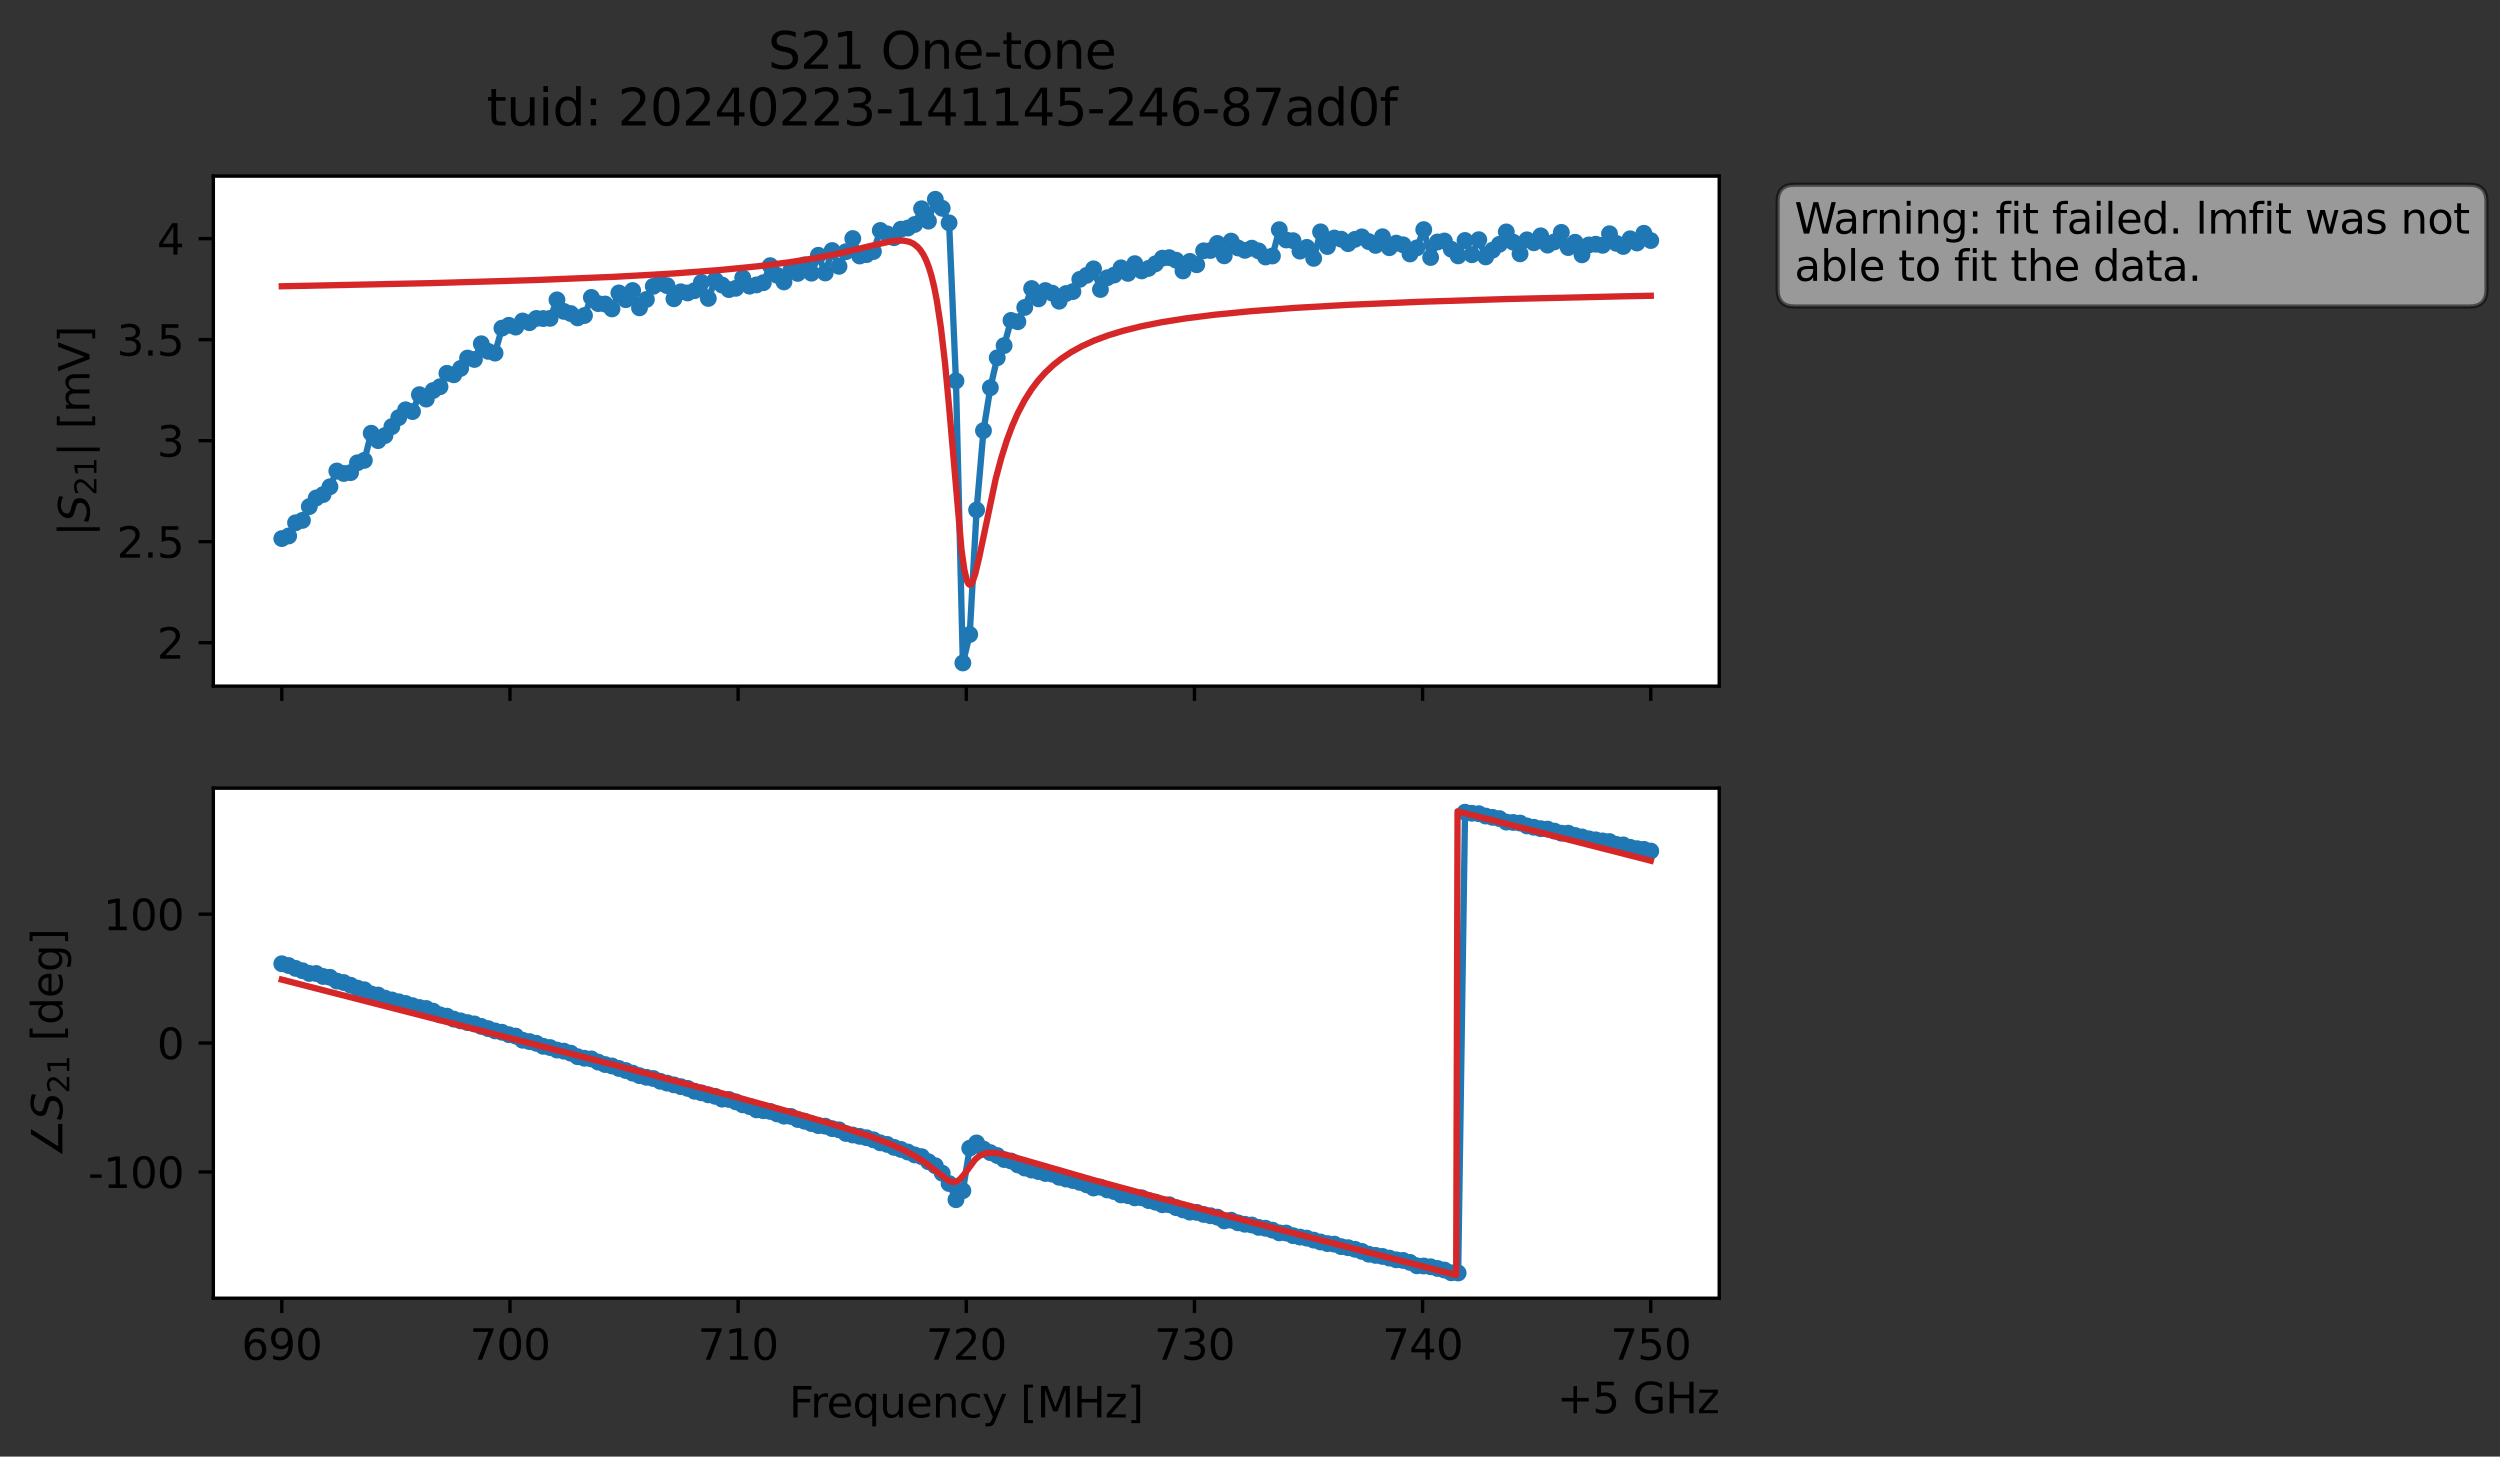 <?xml version="1.0" encoding="utf-8" standalone="no"?>
<!DOCTYPE svg PUBLIC "-//W3C//DTD SVG 1.1//EN"
  "http://www.w3.org/Graphics/SVG/1.1/DTD/svg11.dtd">
<svg xmlns:xlink="http://www.w3.org/1999/xlink" width="592.879pt" height="345.428pt" viewBox="0 0 592.879 345.428" xmlns="http://www.w3.org/2000/svg" version="1.1">
 <rect x="0" y="0" width="592.879" height="345.428" fill="#333333" stroke="none"/>
 <defs>
  <style type="text/css">*{stroke-linejoin: round; stroke-linecap: butt}</style>
 </defs>
 <g id="figure_1">
  <g id="patch_1">
   <path d="M 0 345.428 
L 592.879 345.428 
L 592.879 -0 
L 0 -0 
L 0 345.428 
z
" style="fill: none; opacity: 0"/>
  </g>
  <g id="axes_1">
   <g id="patch_2">
    <path d="M 50.595 162.72 
L 407.715 162.72 
L 407.715 41.76 
L 50.595 41.76 
z
" style="fill: #ffffff"/>
   </g>
   <g id="matplotlib.axis_1">
    <g id="xtick_1">
     <g id="line2d_1">
      <defs>
       <path id="m89f2d48292" d="M 0 0 
L 0 3.5 
" style="stroke: #000000; stroke-width: 0.8"/>
      </defs>
      <g>
       <use xlink:href="#m89f2d48292" x="66.828" y="162.72" style="stroke: #000000; stroke-width: 0.8"/>
      </g>
     </g>
    </g>
    <g id="xtick_2">
     <g id="line2d_2">
      <g>
       <use xlink:href="#m89f2d48292" x="120.937" y="162.72" style="stroke: #000000; stroke-width: 0.8"/>
      </g>
     </g>
    </g>
    <g id="xtick_3">
     <g id="line2d_3">
      <g>
       <use xlink:href="#m89f2d48292" x="175.046" y="162.72" style="stroke: #000000; stroke-width: 0.8"/>
      </g>
     </g>
    </g>
    <g id="xtick_4">
     <g id="line2d_4">
      <g>
       <use xlink:href="#m89f2d48292" x="229.155" y="162.72" style="stroke: #000000; stroke-width: 0.8"/>
      </g>
     </g>
    </g>
    <g id="xtick_5">
     <g id="line2d_5">
      <g>
       <use xlink:href="#m89f2d48292" x="283.264" y="162.72" style="stroke: #000000; stroke-width: 0.8"/>
      </g>
     </g>
    </g>
    <g id="xtick_6">
     <g id="line2d_6">
      <g>
       <use xlink:href="#m89f2d48292" x="337.373" y="162.72" style="stroke: #000000; stroke-width: 0.8"/>
      </g>
     </g>
    </g>
    <g id="xtick_7">
     <g id="line2d_7">
      <g>
       <use xlink:href="#m89f2d48292" x="391.483" y="162.72" style="stroke: #000000; stroke-width: 0.8"/>
      </g>
     </g>
    </g>
   </g>
   <g id="matplotlib.axis_2">
    <g id="ytick_1">
     <g id="line2d_8">
      <defs>
       <path id="mc14cc7f29e" d="M 0 0 
L -3.5 0 
" style="stroke: #000000; stroke-width: 0.8"/>
      </defs>
      <g>
       <use xlink:href="#mc14cc7f29e" x="50.595" y="152.414" style="stroke: #000000; stroke-width: 0.8"/>
      </g>
     </g>
     <g id="text_1">
      <!-- 2 -->
      <g transform="translate(37.233 156.213) scale(0.1 -0.1)">
       <defs>
        <path id="DejaVuSans-32" d="M 1228 531 
L 3431 531 
L 3431 0 
L 469 0 
L 469 531 
Q 828 903 1448 1529 
Q 2069 2156 2228 2338 
Q 2531 2678 2651 2914 
Q 2772 3150 2772 3378 
Q 2772 3750 2511 3984 
Q 2250 4219 1831 4219 
Q 1534 4219 1204 4116 
Q 875 4013 500 3803 
L 500 4441 
Q 881 4594 1212 4672 
Q 1544 4750 1819 4750 
Q 2544 4750 2975 4387 
Q 3406 4025 3406 3419 
Q 3406 3131 3298 2873 
Q 3191 2616 2906 2266 
Q 2828 2175 2409 1742 
Q 1991 1309 1228 531 
z
" transform="scale(0.016)"/>
       </defs>
       <use xlink:href="#DejaVuSans-32"/>
      </g>
     </g>
    </g>
    <g id="ytick_2">
     <g id="line2d_9">
      <g>
       <use xlink:href="#mc14cc7f29e" x="50.595" y="128.458" style="stroke: #000000; stroke-width: 0.8"/>
      </g>
     </g>
     <g id="text_2">
      <!-- 2.5 -->
      <g transform="translate(27.692 132.257) scale(0.1 -0.1)">
       <defs>
        <path id="DejaVuSans-2e" d="M 684 794 
L 1344 794 
L 1344 0 
L 684 0 
L 684 794 
z
" transform="scale(0.016)"/>
        <path id="DejaVuSans-35" d="M 691 4666 
L 3169 4666 
L 3169 4134 
L 1269 4134 
L 1269 2991 
Q 1406 3038 1543 3061 
Q 1681 3084 1819 3084 
Q 2600 3084 3056 2656 
Q 3513 2228 3513 1497 
Q 3513 744 3044 326 
Q 2575 -91 1722 -91 
Q 1428 -91 1123 -41 
Q 819 9 494 109 
L 494 744 
Q 775 591 1075 516 
Q 1375 441 1709 441 
Q 2250 441 2565 725 
Q 2881 1009 2881 1497 
Q 2881 1984 2565 2268 
Q 2250 2553 1709 2553 
Q 1456 2553 1204 2497 
Q 953 2441 691 2322 
L 691 4666 
z
" transform="scale(0.016)"/>
       </defs>
       <use xlink:href="#DejaVuSans-32"/>
       <use xlink:href="#DejaVuSans-2e" x="63.623"/>
       <use xlink:href="#DejaVuSans-35" x="95.41"/>
      </g>
     </g>
    </g>
    <g id="ytick_3">
     <g id="line2d_10">
      <g>
       <use xlink:href="#mc14cc7f29e" x="50.595" y="104.503" style="stroke: #000000; stroke-width: 0.8"/>
      </g>
     </g>
     <g id="text_3">
      <!-- 3 -->
      <g transform="translate(37.233 108.302) scale(0.1 -0.1)">
       <defs>
        <path id="DejaVuSans-33" d="M 2597 2516 
Q 3050 2419 3304 2112 
Q 3559 1806 3559 1356 
Q 3559 666 3084 287 
Q 2609 -91 1734 -91 
Q 1441 -91 1130 -33 
Q 819 25 488 141 
L 488 750 
Q 750 597 1062 519 
Q 1375 441 1716 441 
Q 2309 441 2620 675 
Q 2931 909 2931 1356 
Q 2931 1769 2642 2001 
Q 2353 2234 1838 2234 
L 1294 2234 
L 1294 2753 
L 1863 2753 
Q 2328 2753 2575 2939 
Q 2822 3125 2822 3475 
Q 2822 3834 2567 4026 
Q 2313 4219 1838 4219 
Q 1578 4219 1281 4162 
Q 984 4106 628 3988 
L 628 4550 
Q 988 4650 1302 4700 
Q 1616 4750 1894 4750 
Q 2613 4750 3031 4423 
Q 3450 4097 3450 3541 
Q 3450 3153 3228 2886 
Q 3006 2619 2597 2516 
z
" transform="scale(0.016)"/>
       </defs>
       <use xlink:href="#DejaVuSans-33"/>
      </g>
     </g>
    </g>
    <g id="ytick_4">
     <g id="line2d_11">
      <g>
       <use xlink:href="#mc14cc7f29e" x="50.595" y="80.547" style="stroke: #000000; stroke-width: 0.8"/>
      </g>
     </g>
     <g id="text_4">
      <!-- 3.5 -->
      <g transform="translate(27.692 84.346) scale(0.1 -0.1)">
       <use xlink:href="#DejaVuSans-33"/>
       <use xlink:href="#DejaVuSans-2e" x="63.623"/>
       <use xlink:href="#DejaVuSans-35" x="95.41"/>
      </g>
     </g>
    </g>
    <g id="ytick_5">
     <g id="line2d_12">
      <g>
       <use xlink:href="#mc14cc7f29e" x="50.595" y="56.592" style="stroke: #000000; stroke-width: 0.8"/>
      </g>
     </g>
     <g id="text_5">
      <!-- 4 -->
      <g transform="translate(37.233 60.391) scale(0.1 -0.1)">
       <defs>
        <path id="DejaVuSans-34" d="M 2419 4116 
L 825 1625 
L 2419 1625 
L 2419 4116 
z
M 2253 4666 
L 3047 4666 
L 3047 1625 
L 3713 1625 
L 3713 1100 
L 3047 1100 
L 3047 0 
L 2419 0 
L 2419 1100 
L 313 1100 
L 313 1709 
L 2253 4666 
z
" transform="scale(0.016)"/>
       </defs>
       <use xlink:href="#DejaVuSans-34"/>
      </g>
     </g>
    </g>
    <g id="text_6">
     <!-- $|S_{21}|$ [mV] -->
     <g transform="translate(21.292 127.19) rotate(-90) scale(0.1 -0.1)">
      <defs>
       <path id="DejaVuSans-7c" d="M 1344 4891 
L 1344 -1509 
L 813 -1509 
L 813 4891 
L 1344 4891 
z
" transform="scale(0.016)"/>
       <path id="DejaVuSans-Oblique-53" d="M 3859 4513 
L 3738 3897 
Q 3422 4066 3111 4152 
Q 2800 4238 2509 4238 
Q 1944 4238 1609 3991 
Q 1275 3744 1275 3334 
Q 1275 3109 1398 2989 
Q 1522 2869 2034 2731 
L 2413 2638 
Q 3053 2472 3303 2217 
Q 3553 1963 3553 1503 
Q 3553 797 2998 353 
Q 2444 -91 1538 -91 
Q 1166 -91 791 -17 
Q 416 56 38 206 
L 166 856 
Q 513 641 861 531 
Q 1209 422 1556 422 
Q 2147 422 2503 684 
Q 2859 947 2859 1369 
Q 2859 1650 2717 1795 
Q 2575 1941 2106 2059 
L 1728 2156 
Q 1081 2325 845 2545 
Q 609 2766 609 3163 
Q 609 3859 1145 4304 
Q 1681 4750 2541 4750 
Q 2875 4750 3203 4690 
Q 3531 4631 3859 4513 
z
" transform="scale(0.016)"/>
       <path id="DejaVuSans-31" d="M 794 531 
L 1825 531 
L 1825 4091 
L 703 3866 
L 703 4441 
L 1819 4666 
L 2450 4666 
L 2450 531 
L 3481 531 
L 3481 0 
L 794 0 
L 794 531 
z
" transform="scale(0.016)"/>
       <path id="DejaVuSans-20" transform="scale(0.016)"/>
       <path id="DejaVuSans-5b" d="M 550 4863 
L 1875 4863 
L 1875 4416 
L 1125 4416 
L 1125 -397 
L 1875 -397 
L 1875 -844 
L 550 -844 
L 550 4863 
z
" transform="scale(0.016)"/>
       <path id="DejaVuSans-6d" d="M 3328 2828 
Q 3544 3216 3844 3400 
Q 4144 3584 4550 3584 
Q 5097 3584 5394 3201 
Q 5691 2819 5691 2113 
L 5691 0 
L 5113 0 
L 5113 2094 
Q 5113 2597 4934 2840 
Q 4756 3084 4391 3084 
Q 3944 3084 3684 2787 
Q 3425 2491 3425 1978 
L 3425 0 
L 2847 0 
L 2847 2094 
Q 2847 2600 2669 2842 
Q 2491 3084 2119 3084 
Q 1678 3084 1418 2786 
Q 1159 2488 1159 1978 
L 1159 0 
L 581 0 
L 581 3500 
L 1159 3500 
L 1159 2956 
Q 1356 3278 1631 3431 
Q 1906 3584 2284 3584 
Q 2666 3584 2933 3390 
Q 3200 3197 3328 2828 
z
" transform="scale(0.016)"/>
       <path id="DejaVuSans-56" d="M 1831 0 
L 50 4666 
L 709 4666 
L 2188 738 
L 3669 4666 
L 4325 4666 
L 2547 0 
L 1831 0 
z
" transform="scale(0.016)"/>
       <path id="DejaVuSans-5d" d="M 1947 4863 
L 1947 -844 
L 622 -844 
L 622 -397 
L 1369 -397 
L 1369 4416 
L 622 4416 
L 622 4863 
L 1947 4863 
z
" transform="scale(0.016)"/>
      </defs>
      <use xlink:href="#DejaVuSans-7c" transform="translate(0 0.578)"/>
      <use xlink:href="#DejaVuSans-Oblique-53" transform="translate(33.691 0.578)"/>
      <use xlink:href="#DejaVuSans-32" transform="translate(97.168 -15.828) scale(0.7)"/>
      <use xlink:href="#DejaVuSans-31" transform="translate(141.704 -15.828) scale(0.7)"/>
      <use xlink:href="#DejaVuSans-7c" transform="translate(188.975 0.578)"/>
      <use xlink:href="#DejaVuSans-20" transform="translate(222.666 0.578)"/>
      <use xlink:href="#DejaVuSans-5b" transform="translate(254.453 0.578)"/>
      <use xlink:href="#DejaVuSans-6d" transform="translate(293.467 0.578)"/>
      <use xlink:href="#DejaVuSans-56" transform="translate(390.879 0.578)"/>
      <use xlink:href="#DejaVuSans-5d" transform="translate(459.287 0.578)"/>
     </g>
    </g>
   </g>
   <g id="line2d_13">
    <path d="M 66.828 127.725 
L 68.459 127.107 
L 70.091 123.982 
L 71.722 123.409 
L 73.354 120.138 
L 74.985 118.101 
L 76.617 117.297 
L 78.248 115.44 
L 79.879 111.697 
L 81.511 112.285 
L 83.142 112.084 
L 84.774 109.751 
L 86.405 109.176 
L 88.037 102.739 
L 89.668 104.495 
L 91.299 103.293 
L 94.562 99.034 
L 96.194 97.182 
L 97.825 97.609 
L 99.457 93.594 
L 101.088 94.644 
L 102.719 92.615 
L 104.351 91.711 
L 105.982 88.534 
L 107.614 88.881 
L 109.245 87.367 
L 110.877 84.915 
L 112.508 85.244 
L 114.14 81.525 
L 115.771 83.32 
L 117.402 83.742 
L 119.034 77.821 
L 120.665 77.147 
L 122.297 77.574 
L 123.928 76.121 
L 125.56 76.528 
L 127.191 75.517 
L 130.454 75.501 
L 132.085 71.114 
L 133.717 73.849 
L 135.348 74.356 
L 136.98 75.383 
L 138.611 74.825 
L 140.242 70.536 
L 141.874 72 
L 143.505 72.099 
L 145.137 73.263 
L 146.768 69.471 
L 148.4 71.071 
L 150.031 68.896 
L 151.662 73.006 
L 153.294 71.019 
L 154.925 67.908 
L 156.557 67.174 
L 158.188 67.74 
L 159.82 70.854 
L 161.451 69.197 
L 163.082 69.476 
L 164.714 68.937 
L 166.345 66.964 
L 167.977 70.775 
L 169.608 66.404 
L 172.871 68.681 
L 174.502 68.37 
L 176.134 65.881 
L 177.765 67.867 
L 179.397 67.569 
L 181.028 67.044 
L 182.66 63.002 
L 184.291 65.287 
L 185.922 66.858 
L 187.554 64.112 
L 189.185 64.837 
L 190.817 62.815 
L 192.448 64.789 
L 194.08 60.54 
L 195.711 64.736 
L 197.342 59.415 
L 198.974 63.162 
L 200.605 59.689 
L 202.237 56.574 
L 203.868 60.711 
L 205.5 60.386 
L 207.131 59.65 
L 208.762 54.656 
L 212.025 56.377 
L 213.657 54.35 
L 215.288 54.085 
L 216.92 53.234 
L 218.551 49.505 
L 220.182 52.444 
L 221.814 47.258 
L 223.445 49.399 
L 225.077 52.85 
L 226.708 90.332 
L 228.34 157.222 
L 229.971 150.468 
L 231.602 120.941 
L 233.234 102.129 
L 234.865 91.948 
L 236.497 84.849 
L 238.128 81.962 
L 239.76 75.987 
L 241.391 76.3 
L 243.022 72.915 
L 244.654 68.429 
L 246.285 70.874 
L 247.917 68.9 
L 249.548 69.526 
L 251.18 71.437 
L 252.811 69.615 
L 254.442 69.149 
L 256.074 66.247 
L 257.705 65.302 
L 259.337 63.76 
L 260.968 68.654 
L 262.6 65.865 
L 264.231 65.231 
L 265.862 63.52 
L 267.494 64.837 
L 269.125 62.524 
L 270.757 64.249 
L 272.388 63.651 
L 274.02 62.569 
L 275.651 61.225 
L 277.282 61.102 
L 278.914 61.711 
L 280.545 64.252 
L 282.177 61.988 
L 283.808 62.787 
L 285.44 59.479 
L 287.071 59.404 
L 288.703 57.726 
L 290.334 60.672 
L 291.965 57.178 
L 293.597 58.804 
L 295.228 59.372 
L 296.86 58.855 
L 298.491 59.499 
L 300.123 60.947 
L 301.754 60.71 
L 303.385 54.469 
L 305.017 56.909 
L 306.648 57.077 
L 308.28 59.553 
L 309.911 58.667 
L 311.543 61.27 
L 313.174 54.983 
L 314.805 58.464 
L 316.437 56.452 
L 318.068 56.724 
L 319.7 57.786 
L 321.331 56.764 
L 322.963 56.173 
L 324.594 57.295 
L 326.225 58.196 
L 327.857 56.142 
L 329.488 58.747 
L 331.12 57.659 
L 332.751 58.058 
L 334.383 60.23 
L 336.014 58.79 
L 337.645 54.456 
L 339.277 61.064 
L 340.908 57.383 
L 342.54 57.149 
L 344.171 59.105 
L 345.803 60.684 
L 347.434 57.029 
L 349.065 60.413 
L 350.697 56.841 
L 352.328 60.926 
L 353.96 59.325 
L 355.591 57.931 
L 357.223 54.998 
L 358.854 57.427 
L 360.485 60.202 
L 362.117 56.873 
L 363.748 57.578 
L 365.38 55.928 
L 367.011 58.134 
L 368.643 57.357 
L 370.274 55.11 
L 371.905 58.713 
L 373.537 57.453 
L 375.168 60.434 
L 376.8 58.086 
L 378.431 57.915 
L 380.063 58.177 
L 381.694 55.432 
L 383.325 57.716 
L 384.957 58.449 
L 386.588 56.631 
L 388.22 57.625 
L 389.851 55.326 
L 391.483 57.044 
L 391.483 57.044 
" clip-path="url(#paf55253c94)" style="fill: none; stroke: #1f77b4; stroke-width: 1.5; stroke-linecap: square"/>
    <defs>
     <path id="m34d8f8aa6e" d="M 0 1.5 
C 0.398 1.5 0.779 1.342 1.061 1.061 
C 1.342 0.779 1.5 0.398 1.5 0 
C 1.5 -0.398 1.342 -0.779 1.061 -1.061 
C 0.779 -1.342 0.398 -1.5 0 -1.5 
C -0.398 -1.5 -0.779 -1.342 -1.061 -1.061 
C -1.342 -0.779 -1.5 -0.398 -1.5 0 
C -1.5 0.398 -1.342 0.779 -1.061 1.061 
C -0.779 1.342 -0.398 1.5 0 1.5 
z
" style="stroke: #1f77b4"/>
    </defs>
    <g clip-path="url(#paf55253c94)">
     <use xlink:href="#m34d8f8aa6e" x="66.828" y="127.725" style="fill: #1f77b4; stroke: #1f77b4"/>
     <use xlink:href="#m34d8f8aa6e" x="68.459" y="127.107" style="fill: #1f77b4; stroke: #1f77b4"/>
     <use xlink:href="#m34d8f8aa6e" x="70.091" y="123.982" style="fill: #1f77b4; stroke: #1f77b4"/>
     <use xlink:href="#m34d8f8aa6e" x="71.722" y="123.409" style="fill: #1f77b4; stroke: #1f77b4"/>
     <use xlink:href="#m34d8f8aa6e" x="73.354" y="120.138" style="fill: #1f77b4; stroke: #1f77b4"/>
     <use xlink:href="#m34d8f8aa6e" x="74.985" y="118.101" style="fill: #1f77b4; stroke: #1f77b4"/>
     <use xlink:href="#m34d8f8aa6e" x="76.617" y="117.297" style="fill: #1f77b4; stroke: #1f77b4"/>
     <use xlink:href="#m34d8f8aa6e" x="78.248" y="115.44" style="fill: #1f77b4; stroke: #1f77b4"/>
     <use xlink:href="#m34d8f8aa6e" x="79.879" y="111.697" style="fill: #1f77b4; stroke: #1f77b4"/>
     <use xlink:href="#m34d8f8aa6e" x="81.511" y="112.285" style="fill: #1f77b4; stroke: #1f77b4"/>
     <use xlink:href="#m34d8f8aa6e" x="83.142" y="112.084" style="fill: #1f77b4; stroke: #1f77b4"/>
     <use xlink:href="#m34d8f8aa6e" x="84.774" y="109.751" style="fill: #1f77b4; stroke: #1f77b4"/>
     <use xlink:href="#m34d8f8aa6e" x="86.405" y="109.176" style="fill: #1f77b4; stroke: #1f77b4"/>
     <use xlink:href="#m34d8f8aa6e" x="88.037" y="102.739" style="fill: #1f77b4; stroke: #1f77b4"/>
     <use xlink:href="#m34d8f8aa6e" x="89.668" y="104.495" style="fill: #1f77b4; stroke: #1f77b4"/>
     <use xlink:href="#m34d8f8aa6e" x="91.299" y="103.293" style="fill: #1f77b4; stroke: #1f77b4"/>
     <use xlink:href="#m34d8f8aa6e" x="92.931" y="101.176" style="fill: #1f77b4; stroke: #1f77b4"/>
     <use xlink:href="#m34d8f8aa6e" x="94.562" y="99.034" style="fill: #1f77b4; stroke: #1f77b4"/>
     <use xlink:href="#m34d8f8aa6e" x="96.194" y="97.182" style="fill: #1f77b4; stroke: #1f77b4"/>
     <use xlink:href="#m34d8f8aa6e" x="97.825" y="97.609" style="fill: #1f77b4; stroke: #1f77b4"/>
     <use xlink:href="#m34d8f8aa6e" x="99.457" y="93.594" style="fill: #1f77b4; stroke: #1f77b4"/>
     <use xlink:href="#m34d8f8aa6e" x="101.088" y="94.644" style="fill: #1f77b4; stroke: #1f77b4"/>
     <use xlink:href="#m34d8f8aa6e" x="102.719" y="92.615" style="fill: #1f77b4; stroke: #1f77b4"/>
     <use xlink:href="#m34d8f8aa6e" x="104.351" y="91.711" style="fill: #1f77b4; stroke: #1f77b4"/>
     <use xlink:href="#m34d8f8aa6e" x="105.982" y="88.534" style="fill: #1f77b4; stroke: #1f77b4"/>
     <use xlink:href="#m34d8f8aa6e" x="107.614" y="88.881" style="fill: #1f77b4; stroke: #1f77b4"/>
     <use xlink:href="#m34d8f8aa6e" x="109.245" y="87.367" style="fill: #1f77b4; stroke: #1f77b4"/>
     <use xlink:href="#m34d8f8aa6e" x="110.877" y="84.915" style="fill: #1f77b4; stroke: #1f77b4"/>
     <use xlink:href="#m34d8f8aa6e" x="112.508" y="85.244" style="fill: #1f77b4; stroke: #1f77b4"/>
     <use xlink:href="#m34d8f8aa6e" x="114.14" y="81.525" style="fill: #1f77b4; stroke: #1f77b4"/>
     <use xlink:href="#m34d8f8aa6e" x="115.771" y="83.32" style="fill: #1f77b4; stroke: #1f77b4"/>
     <use xlink:href="#m34d8f8aa6e" x="117.402" y="83.742" style="fill: #1f77b4; stroke: #1f77b4"/>
     <use xlink:href="#m34d8f8aa6e" x="119.034" y="77.821" style="fill: #1f77b4; stroke: #1f77b4"/>
     <use xlink:href="#m34d8f8aa6e" x="120.665" y="77.147" style="fill: #1f77b4; stroke: #1f77b4"/>
     <use xlink:href="#m34d8f8aa6e" x="122.297" y="77.574" style="fill: #1f77b4; stroke: #1f77b4"/>
     <use xlink:href="#m34d8f8aa6e" x="123.928" y="76.121" style="fill: #1f77b4; stroke: #1f77b4"/>
     <use xlink:href="#m34d8f8aa6e" x="125.56" y="76.528" style="fill: #1f77b4; stroke: #1f77b4"/>
     <use xlink:href="#m34d8f8aa6e" x="127.191" y="75.517" style="fill: #1f77b4; stroke: #1f77b4"/>
     <use xlink:href="#m34d8f8aa6e" x="128.822" y="75.545" style="fill: #1f77b4; stroke: #1f77b4"/>
     <use xlink:href="#m34d8f8aa6e" x="130.454" y="75.501" style="fill: #1f77b4; stroke: #1f77b4"/>
     <use xlink:href="#m34d8f8aa6e" x="132.085" y="71.114" style="fill: #1f77b4; stroke: #1f77b4"/>
     <use xlink:href="#m34d8f8aa6e" x="133.717" y="73.849" style="fill: #1f77b4; stroke: #1f77b4"/>
     <use xlink:href="#m34d8f8aa6e" x="135.348" y="74.356" style="fill: #1f77b4; stroke: #1f77b4"/>
     <use xlink:href="#m34d8f8aa6e" x="136.98" y="75.383" style="fill: #1f77b4; stroke: #1f77b4"/>
     <use xlink:href="#m34d8f8aa6e" x="138.611" y="74.825" style="fill: #1f77b4; stroke: #1f77b4"/>
     <use xlink:href="#m34d8f8aa6e" x="140.242" y="70.536" style="fill: #1f77b4; stroke: #1f77b4"/>
     <use xlink:href="#m34d8f8aa6e" x="141.874" y="72" style="fill: #1f77b4; stroke: #1f77b4"/>
     <use xlink:href="#m34d8f8aa6e" x="143.505" y="72.099" style="fill: #1f77b4; stroke: #1f77b4"/>
     <use xlink:href="#m34d8f8aa6e" x="145.137" y="73.263" style="fill: #1f77b4; stroke: #1f77b4"/>
     <use xlink:href="#m34d8f8aa6e" x="146.768" y="69.471" style="fill: #1f77b4; stroke: #1f77b4"/>
     <use xlink:href="#m34d8f8aa6e" x="148.4" y="71.071" style="fill: #1f77b4; stroke: #1f77b4"/>
     <use xlink:href="#m34d8f8aa6e" x="150.031" y="68.896" style="fill: #1f77b4; stroke: #1f77b4"/>
     <use xlink:href="#m34d8f8aa6e" x="151.662" y="73.006" style="fill: #1f77b4; stroke: #1f77b4"/>
     <use xlink:href="#m34d8f8aa6e" x="153.294" y="71.019" style="fill: #1f77b4; stroke: #1f77b4"/>
     <use xlink:href="#m34d8f8aa6e" x="154.925" y="67.908" style="fill: #1f77b4; stroke: #1f77b4"/>
     <use xlink:href="#m34d8f8aa6e" x="156.557" y="67.174" style="fill: #1f77b4; stroke: #1f77b4"/>
     <use xlink:href="#m34d8f8aa6e" x="158.188" y="67.74" style="fill: #1f77b4; stroke: #1f77b4"/>
     <use xlink:href="#m34d8f8aa6e" x="159.82" y="70.854" style="fill: #1f77b4; stroke: #1f77b4"/>
     <use xlink:href="#m34d8f8aa6e" x="161.451" y="69.197" style="fill: #1f77b4; stroke: #1f77b4"/>
     <use xlink:href="#m34d8f8aa6e" x="163.082" y="69.476" style="fill: #1f77b4; stroke: #1f77b4"/>
     <use xlink:href="#m34d8f8aa6e" x="164.714" y="68.937" style="fill: #1f77b4; stroke: #1f77b4"/>
     <use xlink:href="#m34d8f8aa6e" x="166.345" y="66.964" style="fill: #1f77b4; stroke: #1f77b4"/>
     <use xlink:href="#m34d8f8aa6e" x="167.977" y="70.775" style="fill: #1f77b4; stroke: #1f77b4"/>
     <use xlink:href="#m34d8f8aa6e" x="169.608" y="66.404" style="fill: #1f77b4; stroke: #1f77b4"/>
     <use xlink:href="#m34d8f8aa6e" x="171.24" y="67.597" style="fill: #1f77b4; stroke: #1f77b4"/>
     <use xlink:href="#m34d8f8aa6e" x="172.871" y="68.681" style="fill: #1f77b4; stroke: #1f77b4"/>
     <use xlink:href="#m34d8f8aa6e" x="174.502" y="68.37" style="fill: #1f77b4; stroke: #1f77b4"/>
     <use xlink:href="#m34d8f8aa6e" x="176.134" y="65.881" style="fill: #1f77b4; stroke: #1f77b4"/>
     <use xlink:href="#m34d8f8aa6e" x="177.765" y="67.867" style="fill: #1f77b4; stroke: #1f77b4"/>
     <use xlink:href="#m34d8f8aa6e" x="179.397" y="67.569" style="fill: #1f77b4; stroke: #1f77b4"/>
     <use xlink:href="#m34d8f8aa6e" x="181.028" y="67.044" style="fill: #1f77b4; stroke: #1f77b4"/>
     <use xlink:href="#m34d8f8aa6e" x="182.66" y="63.002" style="fill: #1f77b4; stroke: #1f77b4"/>
     <use xlink:href="#m34d8f8aa6e" x="184.291" y="65.287" style="fill: #1f77b4; stroke: #1f77b4"/>
     <use xlink:href="#m34d8f8aa6e" x="185.922" y="66.858" style="fill: #1f77b4; stroke: #1f77b4"/>
     <use xlink:href="#m34d8f8aa6e" x="187.554" y="64.112" style="fill: #1f77b4; stroke: #1f77b4"/>
     <use xlink:href="#m34d8f8aa6e" x="189.185" y="64.837" style="fill: #1f77b4; stroke: #1f77b4"/>
     <use xlink:href="#m34d8f8aa6e" x="190.817" y="62.815" style="fill: #1f77b4; stroke: #1f77b4"/>
     <use xlink:href="#m34d8f8aa6e" x="192.448" y="64.789" style="fill: #1f77b4; stroke: #1f77b4"/>
     <use xlink:href="#m34d8f8aa6e" x="194.08" y="60.54" style="fill: #1f77b4; stroke: #1f77b4"/>
     <use xlink:href="#m34d8f8aa6e" x="195.711" y="64.736" style="fill: #1f77b4; stroke: #1f77b4"/>
     <use xlink:href="#m34d8f8aa6e" x="197.342" y="59.415" style="fill: #1f77b4; stroke: #1f77b4"/>
     <use xlink:href="#m34d8f8aa6e" x="198.974" y="63.162" style="fill: #1f77b4; stroke: #1f77b4"/>
     <use xlink:href="#m34d8f8aa6e" x="200.605" y="59.689" style="fill: #1f77b4; stroke: #1f77b4"/>
     <use xlink:href="#m34d8f8aa6e" x="202.237" y="56.574" style="fill: #1f77b4; stroke: #1f77b4"/>
     <use xlink:href="#m34d8f8aa6e" x="203.868" y="60.711" style="fill: #1f77b4; stroke: #1f77b4"/>
     <use xlink:href="#m34d8f8aa6e" x="205.5" y="60.386" style="fill: #1f77b4; stroke: #1f77b4"/>
     <use xlink:href="#m34d8f8aa6e" x="207.131" y="59.65" style="fill: #1f77b4; stroke: #1f77b4"/>
     <use xlink:href="#m34d8f8aa6e" x="208.762" y="54.656" style="fill: #1f77b4; stroke: #1f77b4"/>
     <use xlink:href="#m34d8f8aa6e" x="210.394" y="55.459" style="fill: #1f77b4; stroke: #1f77b4"/>
     <use xlink:href="#m34d8f8aa6e" x="212.025" y="56.377" style="fill: #1f77b4; stroke: #1f77b4"/>
     <use xlink:href="#m34d8f8aa6e" x="213.657" y="54.35" style="fill: #1f77b4; stroke: #1f77b4"/>
     <use xlink:href="#m34d8f8aa6e" x="215.288" y="54.085" style="fill: #1f77b4; stroke: #1f77b4"/>
     <use xlink:href="#m34d8f8aa6e" x="216.92" y="53.234" style="fill: #1f77b4; stroke: #1f77b4"/>
     <use xlink:href="#m34d8f8aa6e" x="218.551" y="49.505" style="fill: #1f77b4; stroke: #1f77b4"/>
     <use xlink:href="#m34d8f8aa6e" x="220.182" y="52.444" style="fill: #1f77b4; stroke: #1f77b4"/>
     <use xlink:href="#m34d8f8aa6e" x="221.814" y="47.258" style="fill: #1f77b4; stroke: #1f77b4"/>
     <use xlink:href="#m34d8f8aa6e" x="223.445" y="49.399" style="fill: #1f77b4; stroke: #1f77b4"/>
     <use xlink:href="#m34d8f8aa6e" x="225.077" y="52.85" style="fill: #1f77b4; stroke: #1f77b4"/>
     <use xlink:href="#m34d8f8aa6e" x="226.708" y="90.332" style="fill: #1f77b4; stroke: #1f77b4"/>
     <use xlink:href="#m34d8f8aa6e" x="228.34" y="157.222" style="fill: #1f77b4; stroke: #1f77b4"/>
     <use xlink:href="#m34d8f8aa6e" x="229.971" y="150.468" style="fill: #1f77b4; stroke: #1f77b4"/>
     <use xlink:href="#m34d8f8aa6e" x="231.602" y="120.941" style="fill: #1f77b4; stroke: #1f77b4"/>
     <use xlink:href="#m34d8f8aa6e" x="233.234" y="102.129" style="fill: #1f77b4; stroke: #1f77b4"/>
     <use xlink:href="#m34d8f8aa6e" x="234.865" y="91.948" style="fill: #1f77b4; stroke: #1f77b4"/>
     <use xlink:href="#m34d8f8aa6e" x="236.497" y="84.849" style="fill: #1f77b4; stroke: #1f77b4"/>
     <use xlink:href="#m34d8f8aa6e" x="238.128" y="81.962" style="fill: #1f77b4; stroke: #1f77b4"/>
     <use xlink:href="#m34d8f8aa6e" x="239.76" y="75.987" style="fill: #1f77b4; stroke: #1f77b4"/>
     <use xlink:href="#m34d8f8aa6e" x="241.391" y="76.3" style="fill: #1f77b4; stroke: #1f77b4"/>
     <use xlink:href="#m34d8f8aa6e" x="243.022" y="72.915" style="fill: #1f77b4; stroke: #1f77b4"/>
     <use xlink:href="#m34d8f8aa6e" x="244.654" y="68.429" style="fill: #1f77b4; stroke: #1f77b4"/>
     <use xlink:href="#m34d8f8aa6e" x="246.285" y="70.874" style="fill: #1f77b4; stroke: #1f77b4"/>
     <use xlink:href="#m34d8f8aa6e" x="247.917" y="68.9" style="fill: #1f77b4; stroke: #1f77b4"/>
     <use xlink:href="#m34d8f8aa6e" x="249.548" y="69.526" style="fill: #1f77b4; stroke: #1f77b4"/>
     <use xlink:href="#m34d8f8aa6e" x="251.18" y="71.437" style="fill: #1f77b4; stroke: #1f77b4"/>
     <use xlink:href="#m34d8f8aa6e" x="252.811" y="69.615" style="fill: #1f77b4; stroke: #1f77b4"/>
     <use xlink:href="#m34d8f8aa6e" x="254.442" y="69.149" style="fill: #1f77b4; stroke: #1f77b4"/>
     <use xlink:href="#m34d8f8aa6e" x="256.074" y="66.247" style="fill: #1f77b4; stroke: #1f77b4"/>
     <use xlink:href="#m34d8f8aa6e" x="257.705" y="65.302" style="fill: #1f77b4; stroke: #1f77b4"/>
     <use xlink:href="#m34d8f8aa6e" x="259.337" y="63.76" style="fill: #1f77b4; stroke: #1f77b4"/>
     <use xlink:href="#m34d8f8aa6e" x="260.968" y="68.654" style="fill: #1f77b4; stroke: #1f77b4"/>
     <use xlink:href="#m34d8f8aa6e" x="262.6" y="65.865" style="fill: #1f77b4; stroke: #1f77b4"/>
     <use xlink:href="#m34d8f8aa6e" x="264.231" y="65.231" style="fill: #1f77b4; stroke: #1f77b4"/>
     <use xlink:href="#m34d8f8aa6e" x="265.862" y="63.52" style="fill: #1f77b4; stroke: #1f77b4"/>
     <use xlink:href="#m34d8f8aa6e" x="267.494" y="64.837" style="fill: #1f77b4; stroke: #1f77b4"/>
     <use xlink:href="#m34d8f8aa6e" x="269.125" y="62.524" style="fill: #1f77b4; stroke: #1f77b4"/>
     <use xlink:href="#m34d8f8aa6e" x="270.757" y="64.249" style="fill: #1f77b4; stroke: #1f77b4"/>
     <use xlink:href="#m34d8f8aa6e" x="272.388" y="63.651" style="fill: #1f77b4; stroke: #1f77b4"/>
     <use xlink:href="#m34d8f8aa6e" x="274.02" y="62.569" style="fill: #1f77b4; stroke: #1f77b4"/>
     <use xlink:href="#m34d8f8aa6e" x="275.651" y="61.225" style="fill: #1f77b4; stroke: #1f77b4"/>
     <use xlink:href="#m34d8f8aa6e" x="277.282" y="61.102" style="fill: #1f77b4; stroke: #1f77b4"/>
     <use xlink:href="#m34d8f8aa6e" x="278.914" y="61.711" style="fill: #1f77b4; stroke: #1f77b4"/>
     <use xlink:href="#m34d8f8aa6e" x="280.545" y="64.252" style="fill: #1f77b4; stroke: #1f77b4"/>
     <use xlink:href="#m34d8f8aa6e" x="282.177" y="61.988" style="fill: #1f77b4; stroke: #1f77b4"/>
     <use xlink:href="#m34d8f8aa6e" x="283.808" y="62.787" style="fill: #1f77b4; stroke: #1f77b4"/>
     <use xlink:href="#m34d8f8aa6e" x="285.44" y="59.479" style="fill: #1f77b4; stroke: #1f77b4"/>
     <use xlink:href="#m34d8f8aa6e" x="287.071" y="59.404" style="fill: #1f77b4; stroke: #1f77b4"/>
     <use xlink:href="#m34d8f8aa6e" x="288.703" y="57.726" style="fill: #1f77b4; stroke: #1f77b4"/>
     <use xlink:href="#m34d8f8aa6e" x="290.334" y="60.672" style="fill: #1f77b4; stroke: #1f77b4"/>
     <use xlink:href="#m34d8f8aa6e" x="291.965" y="57.178" style="fill: #1f77b4; stroke: #1f77b4"/>
     <use xlink:href="#m34d8f8aa6e" x="293.597" y="58.804" style="fill: #1f77b4; stroke: #1f77b4"/>
     <use xlink:href="#m34d8f8aa6e" x="295.228" y="59.372" style="fill: #1f77b4; stroke: #1f77b4"/>
     <use xlink:href="#m34d8f8aa6e" x="296.86" y="58.855" style="fill: #1f77b4; stroke: #1f77b4"/>
     <use xlink:href="#m34d8f8aa6e" x="298.491" y="59.499" style="fill: #1f77b4; stroke: #1f77b4"/>
     <use xlink:href="#m34d8f8aa6e" x="300.123" y="60.947" style="fill: #1f77b4; stroke: #1f77b4"/>
     <use xlink:href="#m34d8f8aa6e" x="301.754" y="60.71" style="fill: #1f77b4; stroke: #1f77b4"/>
     <use xlink:href="#m34d8f8aa6e" x="303.385" y="54.469" style="fill: #1f77b4; stroke: #1f77b4"/>
     <use xlink:href="#m34d8f8aa6e" x="305.017" y="56.909" style="fill: #1f77b4; stroke: #1f77b4"/>
     <use xlink:href="#m34d8f8aa6e" x="306.648" y="57.077" style="fill: #1f77b4; stroke: #1f77b4"/>
     <use xlink:href="#m34d8f8aa6e" x="308.28" y="59.553" style="fill: #1f77b4; stroke: #1f77b4"/>
     <use xlink:href="#m34d8f8aa6e" x="309.911" y="58.667" style="fill: #1f77b4; stroke: #1f77b4"/>
     <use xlink:href="#m34d8f8aa6e" x="311.543" y="61.27" style="fill: #1f77b4; stroke: #1f77b4"/>
     <use xlink:href="#m34d8f8aa6e" x="313.174" y="54.983" style="fill: #1f77b4; stroke: #1f77b4"/>
     <use xlink:href="#m34d8f8aa6e" x="314.805" y="58.464" style="fill: #1f77b4; stroke: #1f77b4"/>
     <use xlink:href="#m34d8f8aa6e" x="316.437" y="56.452" style="fill: #1f77b4; stroke: #1f77b4"/>
     <use xlink:href="#m34d8f8aa6e" x="318.068" y="56.724" style="fill: #1f77b4; stroke: #1f77b4"/>
     <use xlink:href="#m34d8f8aa6e" x="319.7" y="57.786" style="fill: #1f77b4; stroke: #1f77b4"/>
     <use xlink:href="#m34d8f8aa6e" x="321.331" y="56.764" style="fill: #1f77b4; stroke: #1f77b4"/>
     <use xlink:href="#m34d8f8aa6e" x="322.963" y="56.173" style="fill: #1f77b4; stroke: #1f77b4"/>
     <use xlink:href="#m34d8f8aa6e" x="324.594" y="57.295" style="fill: #1f77b4; stroke: #1f77b4"/>
     <use xlink:href="#m34d8f8aa6e" x="326.225" y="58.196" style="fill: #1f77b4; stroke: #1f77b4"/>
     <use xlink:href="#m34d8f8aa6e" x="327.857" y="56.142" style="fill: #1f77b4; stroke: #1f77b4"/>
     <use xlink:href="#m34d8f8aa6e" x="329.488" y="58.747" style="fill: #1f77b4; stroke: #1f77b4"/>
     <use xlink:href="#m34d8f8aa6e" x="331.12" y="57.659" style="fill: #1f77b4; stroke: #1f77b4"/>
     <use xlink:href="#m34d8f8aa6e" x="332.751" y="58.058" style="fill: #1f77b4; stroke: #1f77b4"/>
     <use xlink:href="#m34d8f8aa6e" x="334.383" y="60.23" style="fill: #1f77b4; stroke: #1f77b4"/>
     <use xlink:href="#m34d8f8aa6e" x="336.014" y="58.79" style="fill: #1f77b4; stroke: #1f77b4"/>
     <use xlink:href="#m34d8f8aa6e" x="337.645" y="54.456" style="fill: #1f77b4; stroke: #1f77b4"/>
     <use xlink:href="#m34d8f8aa6e" x="339.277" y="61.064" style="fill: #1f77b4; stroke: #1f77b4"/>
     <use xlink:href="#m34d8f8aa6e" x="340.908" y="57.383" style="fill: #1f77b4; stroke: #1f77b4"/>
     <use xlink:href="#m34d8f8aa6e" x="342.54" y="57.149" style="fill: #1f77b4; stroke: #1f77b4"/>
     <use xlink:href="#m34d8f8aa6e" x="344.171" y="59.105" style="fill: #1f77b4; stroke: #1f77b4"/>
     <use xlink:href="#m34d8f8aa6e" x="345.803" y="60.684" style="fill: #1f77b4; stroke: #1f77b4"/>
     <use xlink:href="#m34d8f8aa6e" x="347.434" y="57.029" style="fill: #1f77b4; stroke: #1f77b4"/>
     <use xlink:href="#m34d8f8aa6e" x="349.065" y="60.413" style="fill: #1f77b4; stroke: #1f77b4"/>
     <use xlink:href="#m34d8f8aa6e" x="350.697" y="56.841" style="fill: #1f77b4; stroke: #1f77b4"/>
     <use xlink:href="#m34d8f8aa6e" x="352.328" y="60.926" style="fill: #1f77b4; stroke: #1f77b4"/>
     <use xlink:href="#m34d8f8aa6e" x="353.96" y="59.325" style="fill: #1f77b4; stroke: #1f77b4"/>
     <use xlink:href="#m34d8f8aa6e" x="355.591" y="57.931" style="fill: #1f77b4; stroke: #1f77b4"/>
     <use xlink:href="#m34d8f8aa6e" x="357.223" y="54.998" style="fill: #1f77b4; stroke: #1f77b4"/>
     <use xlink:href="#m34d8f8aa6e" x="358.854" y="57.427" style="fill: #1f77b4; stroke: #1f77b4"/>
     <use xlink:href="#m34d8f8aa6e" x="360.485" y="60.202" style="fill: #1f77b4; stroke: #1f77b4"/>
     <use xlink:href="#m34d8f8aa6e" x="362.117" y="56.873" style="fill: #1f77b4; stroke: #1f77b4"/>
     <use xlink:href="#m34d8f8aa6e" x="363.748" y="57.578" style="fill: #1f77b4; stroke: #1f77b4"/>
     <use xlink:href="#m34d8f8aa6e" x="365.38" y="55.928" style="fill: #1f77b4; stroke: #1f77b4"/>
     <use xlink:href="#m34d8f8aa6e" x="367.011" y="58.134" style="fill: #1f77b4; stroke: #1f77b4"/>
     <use xlink:href="#m34d8f8aa6e" x="368.643" y="57.357" style="fill: #1f77b4; stroke: #1f77b4"/>
     <use xlink:href="#m34d8f8aa6e" x="370.274" y="55.11" style="fill: #1f77b4; stroke: #1f77b4"/>
     <use xlink:href="#m34d8f8aa6e" x="371.905" y="58.713" style="fill: #1f77b4; stroke: #1f77b4"/>
     <use xlink:href="#m34d8f8aa6e" x="373.537" y="57.453" style="fill: #1f77b4; stroke: #1f77b4"/>
     <use xlink:href="#m34d8f8aa6e" x="375.168" y="60.434" style="fill: #1f77b4; stroke: #1f77b4"/>
     <use xlink:href="#m34d8f8aa6e" x="376.8" y="58.086" style="fill: #1f77b4; stroke: #1f77b4"/>
     <use xlink:href="#m34d8f8aa6e" x="378.431" y="57.915" style="fill: #1f77b4; stroke: #1f77b4"/>
     <use xlink:href="#m34d8f8aa6e" x="380.063" y="58.177" style="fill: #1f77b4; stroke: #1f77b4"/>
     <use xlink:href="#m34d8f8aa6e" x="381.694" y="55.432" style="fill: #1f77b4; stroke: #1f77b4"/>
     <use xlink:href="#m34d8f8aa6e" x="383.325" y="57.716" style="fill: #1f77b4; stroke: #1f77b4"/>
     <use xlink:href="#m34d8f8aa6e" x="384.957" y="58.449" style="fill: #1f77b4; stroke: #1f77b4"/>
     <use xlink:href="#m34d8f8aa6e" x="386.588" y="56.631" style="fill: #1f77b4; stroke: #1f77b4"/>
     <use xlink:href="#m34d8f8aa6e" x="388.22" y="57.625" style="fill: #1f77b4; stroke: #1f77b4"/>
     <use xlink:href="#m34d8f8aa6e" x="389.851" y="55.326" style="fill: #1f77b4; stroke: #1f77b4"/>
     <use xlink:href="#m34d8f8aa6e" x="391.483" y="57.044" style="fill: #1f77b4; stroke: #1f77b4"/>
    </g>
   </g>
   <g id="line2d_14">
    <path d="M 66.828 67.888 
L 101.926 67.15 
L 126.949 66.413 
L 145.473 65.655 
L 159.772 64.855 
L 170.821 64.026 
L 179.921 63.127 
L 187.395 62.171 
L 193.895 61.116 
L 199.745 59.937 
L 206.244 58.373 
L 210.794 57.327 
L 212.744 57.064 
L 214.369 57.075 
L 215.669 57.351 
L 216.644 57.805 
L 217.619 58.567 
L 218.268 59.305 
L 218.918 60.282 
L 219.568 61.557 
L 220.218 63.203 
L 220.868 65.303 
L 221.518 67.957 
L 222.168 71.273 
L 223.143 77.725 
L 224.118 86.192 
L 225.093 96.658 
L 228.018 130.322 
L 228.668 134.988 
L 229.318 137.763 
L 229.643 138.443 
L 229.968 138.685 
L 230.293 138.531 
L 230.618 138.028 
L 231.268 136.185 
L 232.243 132.058 
L 236.142 113.536 
L 237.442 108.654 
L 238.742 104.515 
L 240.042 101.016 
L 241.342 98.049 
L 242.967 94.947 
L 244.592 92.378 
L 246.217 90.227 
L 247.842 88.407 
L 249.792 86.567 
L 251.741 85.022 
L 254.016 83.51 
L 256.616 82.075 
L 259.541 80.747 
L 262.791 79.536 
L 266.365 78.445 
L 270.59 77.396 
L 275.465 76.42 
L 281.315 75.488 
L 288.139 74.629 
L 296.589 73.801 
L 306.988 73.019 
L 319.987 72.279 
L 336.236 71.586 
L 357.36 70.916 
L 385.633 70.255 
L 391.483 70.141 
L 391.483 70.141 
" clip-path="url(#paf55253c94)" style="fill: none; stroke: #d62728; stroke-width: 1.5; stroke-linecap: square"/>
   </g>
   <g id="patch_3">
    <path d="M 50.595 162.72 
L 50.595 41.76 
" style="fill: none; stroke: #000000; stroke-width: 0.8; stroke-linejoin: miter; stroke-linecap: square"/>
   </g>
   <g id="patch_4">
    <path d="M 407.715 162.72 
L 407.715 41.76 
" style="fill: none; stroke: #000000; stroke-width: 0.8; stroke-linejoin: miter; stroke-linecap: square"/>
   </g>
   <g id="patch_5">
    <path d="M 50.595 162.72 
L 407.715 162.72 
" style="fill: none; stroke: #000000; stroke-width: 0.8; stroke-linejoin: miter; stroke-linecap: square"/>
   </g>
   <g id="patch_6">
    <path d="M 50.595 41.76 
L 407.715 41.76 
" style="fill: none; stroke: #000000; stroke-width: 0.8; stroke-linejoin: miter; stroke-linecap: square"/>
   </g>
   <g id="text_7">
    <g id="patch_7">
     <path d="M 425.571 72.684 
L 585.679 72.684 
Q 589.679 72.684 589.679 68.684 
L 589.679 47.808 
Q 589.679 43.808 585.679 43.808 
L 425.571 43.808 
Q 421.571 43.808 421.571 47.808 
L 421.571 68.684 
Q 421.571 72.684 425.571 72.684 
z
" style="fill: #ffffff; opacity: 0.5; stroke: #000000; stroke-linejoin: miter"/>
    </g>
    <!-- Warning: fit failed. lmfit was not -->
    <g transform="translate(425.571 55.406) scale(0.1 -0.1)">
     <defs>
      <path id="DejaVuSans-57" d="M 213 4666 
L 850 4666 
L 1831 722 
L 2809 4666 
L 3519 4666 
L 4500 722 
L 5478 4666 
L 6119 4666 
L 4947 0 
L 4153 0 
L 3169 4050 
L 2175 0 
L 1381 0 
L 213 4666 
z
" transform="scale(0.016)"/>
      <path id="DejaVuSans-61" d="M 2194 1759 
Q 1497 1759 1228 1600 
Q 959 1441 959 1056 
Q 959 750 1161 570 
Q 1363 391 1709 391 
Q 2188 391 2477 730 
Q 2766 1069 2766 1631 
L 2766 1759 
L 2194 1759 
z
M 3341 1997 
L 3341 0 
L 2766 0 
L 2766 531 
Q 2569 213 2275 61 
Q 1981 -91 1556 -91 
Q 1019 -91 701 211 
Q 384 513 384 1019 
Q 384 1609 779 1909 
Q 1175 2209 1959 2209 
L 2766 2209 
L 2766 2266 
Q 2766 2663 2505 2880 
Q 2244 3097 1772 3097 
Q 1472 3097 1187 3025 
Q 903 2953 641 2809 
L 641 3341 
Q 956 3463 1253 3523 
Q 1550 3584 1831 3584 
Q 2591 3584 2966 3190 
Q 3341 2797 3341 1997 
z
" transform="scale(0.016)"/>
      <path id="DejaVuSans-72" d="M 2631 2963 
Q 2534 3019 2420 3045 
Q 2306 3072 2169 3072 
Q 1681 3072 1420 2755 
Q 1159 2438 1159 1844 
L 1159 0 
L 581 0 
L 581 3500 
L 1159 3500 
L 1159 2956 
Q 1341 3275 1631 3429 
Q 1922 3584 2338 3584 
Q 2397 3584 2469 3576 
Q 2541 3569 2628 3553 
L 2631 2963 
z
" transform="scale(0.016)"/>
      <path id="DejaVuSans-6e" d="M 3513 2113 
L 3513 0 
L 2938 0 
L 2938 2094 
Q 2938 2591 2744 2837 
Q 2550 3084 2163 3084 
Q 1697 3084 1428 2787 
Q 1159 2491 1159 1978 
L 1159 0 
L 581 0 
L 581 3500 
L 1159 3500 
L 1159 2956 
Q 1366 3272 1645 3428 
Q 1925 3584 2291 3584 
Q 2894 3584 3203 3211 
Q 3513 2838 3513 2113 
z
" transform="scale(0.016)"/>
      <path id="DejaVuSans-69" d="M 603 3500 
L 1178 3500 
L 1178 0 
L 603 0 
L 603 3500 
z
M 603 4863 
L 1178 4863 
L 1178 4134 
L 603 4134 
L 603 4863 
z
" transform="scale(0.016)"/>
      <path id="DejaVuSans-67" d="M 2906 1791 
Q 2906 2416 2648 2759 
Q 2391 3103 1925 3103 
Q 1463 3103 1205 2759 
Q 947 2416 947 1791 
Q 947 1169 1205 825 
Q 1463 481 1925 481 
Q 2391 481 2648 825 
Q 2906 1169 2906 1791 
z
M 3481 434 
Q 3481 -459 3084 -895 
Q 2688 -1331 1869 -1331 
Q 1566 -1331 1297 -1286 
Q 1028 -1241 775 -1147 
L 775 -588 
Q 1028 -725 1275 -790 
Q 1522 -856 1778 -856 
Q 2344 -856 2625 -561 
Q 2906 -266 2906 331 
L 2906 616 
Q 2728 306 2450 153 
Q 2172 0 1784 0 
Q 1141 0 747 490 
Q 353 981 353 1791 
Q 353 2603 747 3093 
Q 1141 3584 1784 3584 
Q 2172 3584 2450 3431 
Q 2728 3278 2906 2969 
L 2906 3500 
L 3481 3500 
L 3481 434 
z
" transform="scale(0.016)"/>
      <path id="DejaVuSans-3a" d="M 750 794 
L 1409 794 
L 1409 0 
L 750 0 
L 750 794 
z
M 750 3309 
L 1409 3309 
L 1409 2516 
L 750 2516 
L 750 3309 
z
" transform="scale(0.016)"/>
      <path id="DejaVuSans-66" d="M 2375 4863 
L 2375 4384 
L 1825 4384 
Q 1516 4384 1395 4259 
Q 1275 4134 1275 3809 
L 1275 3500 
L 2222 3500 
L 2222 3053 
L 1275 3053 
L 1275 0 
L 697 0 
L 697 3053 
L 147 3053 
L 147 3500 
L 697 3500 
L 697 3744 
Q 697 4328 969 4595 
Q 1241 4863 1831 4863 
L 2375 4863 
z
" transform="scale(0.016)"/>
      <path id="DejaVuSans-74" d="M 1172 4494 
L 1172 3500 
L 2356 3500 
L 2356 3053 
L 1172 3053 
L 1172 1153 
Q 1172 725 1289 603 
Q 1406 481 1766 481 
L 2356 481 
L 2356 0 
L 1766 0 
Q 1100 0 847 248 
Q 594 497 594 1153 
L 594 3053 
L 172 3053 
L 172 3500 
L 594 3500 
L 594 4494 
L 1172 4494 
z
" transform="scale(0.016)"/>
      <path id="DejaVuSans-6c" d="M 603 4863 
L 1178 4863 
L 1178 0 
L 603 0 
L 603 4863 
z
" transform="scale(0.016)"/>
      <path id="DejaVuSans-65" d="M 3597 1894 
L 3597 1613 
L 953 1613 
Q 991 1019 1311 708 
Q 1631 397 2203 397 
Q 2534 397 2845 478 
Q 3156 559 3463 722 
L 3463 178 
Q 3153 47 2828 -22 
Q 2503 -91 2169 -91 
Q 1331 -91 842 396 
Q 353 884 353 1716 
Q 353 2575 817 3079 
Q 1281 3584 2069 3584 
Q 2775 3584 3186 3129 
Q 3597 2675 3597 1894 
z
M 3022 2063 
Q 3016 2534 2758 2815 
Q 2500 3097 2075 3097 
Q 1594 3097 1305 2825 
Q 1016 2553 972 2059 
L 3022 2063 
z
" transform="scale(0.016)"/>
      <path id="DejaVuSans-64" d="M 2906 2969 
L 2906 4863 
L 3481 4863 
L 3481 0 
L 2906 0 
L 2906 525 
Q 2725 213 2448 61 
Q 2172 -91 1784 -91 
Q 1150 -91 751 415 
Q 353 922 353 1747 
Q 353 2572 751 3078 
Q 1150 3584 1784 3584 
Q 2172 3584 2448 3432 
Q 2725 3281 2906 2969 
z
M 947 1747 
Q 947 1113 1208 752 
Q 1469 391 1925 391 
Q 2381 391 2643 752 
Q 2906 1113 2906 1747 
Q 2906 2381 2643 2742 
Q 2381 3103 1925 3103 
Q 1469 3103 1208 2742 
Q 947 2381 947 1747 
z
" transform="scale(0.016)"/>
      <path id="DejaVuSans-77" d="M 269 3500 
L 844 3500 
L 1563 769 
L 2278 3500 
L 2956 3500 
L 3675 769 
L 4391 3500 
L 4966 3500 
L 4050 0 
L 3372 0 
L 2619 2869 
L 1863 0 
L 1184 0 
L 269 3500 
z
" transform="scale(0.016)"/>
      <path id="DejaVuSans-73" d="M 2834 3397 
L 2834 2853 
Q 2591 2978 2328 3040 
Q 2066 3103 1784 3103 
Q 1356 3103 1142 2972 
Q 928 2841 928 2578 
Q 928 2378 1081 2264 
Q 1234 2150 1697 2047 
L 1894 2003 
Q 2506 1872 2764 1633 
Q 3022 1394 3022 966 
Q 3022 478 2636 193 
Q 2250 -91 1575 -91 
Q 1294 -91 989 -36 
Q 684 19 347 128 
L 347 722 
Q 666 556 975 473 
Q 1284 391 1588 391 
Q 1994 391 2212 530 
Q 2431 669 2431 922 
Q 2431 1156 2273 1281 
Q 2116 1406 1581 1522 
L 1381 1569 
Q 847 1681 609 1914 
Q 372 2147 372 2553 
Q 372 3047 722 3315 
Q 1072 3584 1716 3584 
Q 2034 3584 2315 3537 
Q 2597 3491 2834 3397 
z
" transform="scale(0.016)"/>
      <path id="DejaVuSans-6f" d="M 1959 3097 
Q 1497 3097 1228 2736 
Q 959 2375 959 1747 
Q 959 1119 1226 758 
Q 1494 397 1959 397 
Q 2419 397 2687 759 
Q 2956 1122 2956 1747 
Q 2956 2369 2687 2733 
Q 2419 3097 1959 3097 
z
M 1959 3584 
Q 2709 3584 3137 3096 
Q 3566 2609 3566 1747 
Q 3566 888 3137 398 
Q 2709 -91 1959 -91 
Q 1206 -91 779 398 
Q 353 888 353 1747 
Q 353 2609 779 3096 
Q 1206 3584 1959 3584 
z
" transform="scale(0.016)"/>
     </defs>
     <use xlink:href="#DejaVuSans-57"/>
     <use xlink:href="#DejaVuSans-61" x="92.502"/>
     <use xlink:href="#DejaVuSans-72" x="153.781"/>
     <use xlink:href="#DejaVuSans-6e" x="193.145"/>
     <use xlink:href="#DejaVuSans-69" x="256.523"/>
     <use xlink:href="#DejaVuSans-6e" x="284.307"/>
     <use xlink:href="#DejaVuSans-67" x="347.686"/>
     <use xlink:href="#DejaVuSans-3a" x="411.162"/>
     <use xlink:href="#DejaVuSans-20" x="444.854"/>
     <use xlink:href="#DejaVuSans-66" x="476.641"/>
     <use xlink:href="#DejaVuSans-69" x="511.846"/>
     <use xlink:href="#DejaVuSans-74" x="539.629"/>
     <use xlink:href="#DejaVuSans-20" x="578.838"/>
     <use xlink:href="#DejaVuSans-66" x="610.625"/>
     <use xlink:href="#DejaVuSans-61" x="645.83"/>
     <use xlink:href="#DejaVuSans-69" x="707.109"/>
     <use xlink:href="#DejaVuSans-6c" x="734.893"/>
     <use xlink:href="#DejaVuSans-65" x="762.676"/>
     <use xlink:href="#DejaVuSans-64" x="824.199"/>
     <use xlink:href="#DejaVuSans-2e" x="887.676"/>
     <use xlink:href="#DejaVuSans-20" x="919.463"/>
     <use xlink:href="#DejaVuSans-6c" x="951.25"/>
     <use xlink:href="#DejaVuSans-6d" x="979.033"/>
     <use xlink:href="#DejaVuSans-66" x="1076.445"/>
     <use xlink:href="#DejaVuSans-69" x="1111.65"/>
     <use xlink:href="#DejaVuSans-74" x="1139.434"/>
     <use xlink:href="#DejaVuSans-20" x="1178.643"/>
     <use xlink:href="#DejaVuSans-77" x="1210.43"/>
     <use xlink:href="#DejaVuSans-61" x="1292.217"/>
     <use xlink:href="#DejaVuSans-73" x="1353.496"/>
     <use xlink:href="#DejaVuSans-20" x="1405.596"/>
     <use xlink:href="#DejaVuSans-6e" x="1437.383"/>
     <use xlink:href="#DejaVuSans-6f" x="1500.762"/>
     <use xlink:href="#DejaVuSans-74" x="1561.943"/>
    </g>
    <!-- able to fit the data. -->
    <g transform="translate(425.571 66.604) scale(0.1 -0.1)">
     <defs>
      <path id="DejaVuSans-62" d="M 3116 1747 
Q 3116 2381 2855 2742 
Q 2594 3103 2138 3103 
Q 1681 3103 1420 2742 
Q 1159 2381 1159 1747 
Q 1159 1113 1420 752 
Q 1681 391 2138 391 
Q 2594 391 2855 752 
Q 3116 1113 3116 1747 
z
M 1159 2969 
Q 1341 3281 1617 3432 
Q 1894 3584 2278 3584 
Q 2916 3584 3314 3078 
Q 3713 2572 3713 1747 
Q 3713 922 3314 415 
Q 2916 -91 2278 -91 
Q 1894 -91 1617 61 
Q 1341 213 1159 525 
L 1159 0 
L 581 0 
L 581 4863 
L 1159 4863 
L 1159 2969 
z
" transform="scale(0.016)"/>
      <path id="DejaVuSans-68" d="M 3513 2113 
L 3513 0 
L 2938 0 
L 2938 2094 
Q 2938 2591 2744 2837 
Q 2550 3084 2163 3084 
Q 1697 3084 1428 2787 
Q 1159 2491 1159 1978 
L 1159 0 
L 581 0 
L 581 4863 
L 1159 4863 
L 1159 2956 
Q 1366 3272 1645 3428 
Q 1925 3584 2291 3584 
Q 2894 3584 3203 3211 
Q 3513 2838 3513 2113 
z
" transform="scale(0.016)"/>
     </defs>
     <use xlink:href="#DejaVuSans-61"/>
     <use xlink:href="#DejaVuSans-62" x="61.279"/>
     <use xlink:href="#DejaVuSans-6c" x="124.756"/>
     <use xlink:href="#DejaVuSans-65" x="152.539"/>
     <use xlink:href="#DejaVuSans-20" x="214.062"/>
     <use xlink:href="#DejaVuSans-74" x="245.85"/>
     <use xlink:href="#DejaVuSans-6f" x="285.059"/>
     <use xlink:href="#DejaVuSans-20" x="346.24"/>
     <use xlink:href="#DejaVuSans-66" x="378.027"/>
     <use xlink:href="#DejaVuSans-69" x="413.232"/>
     <use xlink:href="#DejaVuSans-74" x="441.016"/>
     <use xlink:href="#DejaVuSans-20" x="480.225"/>
     <use xlink:href="#DejaVuSans-74" x="512.012"/>
     <use xlink:href="#DejaVuSans-68" x="551.221"/>
     <use xlink:href="#DejaVuSans-65" x="614.6"/>
     <use xlink:href="#DejaVuSans-20" x="676.123"/>
     <use xlink:href="#DejaVuSans-64" x="707.91"/>
     <use xlink:href="#DejaVuSans-61" x="771.387"/>
     <use xlink:href="#DejaVuSans-74" x="832.666"/>
     <use xlink:href="#DejaVuSans-61" x="871.875"/>
     <use xlink:href="#DejaVuSans-2e" x="933.154"/>
    </g>
   </g>
  </g>
  <g id="axes_2">
   <g id="patch_8">
    <path d="M 50.595 307.872 
L 407.715 307.872 
L 407.715 186.912 
L 50.595 186.912 
z
" style="fill: #ffffff"/>
   </g>
   <g id="matplotlib.axis_3">
    <g id="xtick_8">
     <g id="line2d_15">
      <g>
       <use xlink:href="#m89f2d48292" x="66.828" y="307.872" style="stroke: #000000; stroke-width: 0.8"/>
      </g>
     </g>
     <g id="text_8">
      <!-- 690 -->
      <g transform="translate(57.284 322.47) scale(0.1 -0.1)">
       <defs>
        <path id="DejaVuSans-36" d="M 2113 2584 
Q 1688 2584 1439 2293 
Q 1191 2003 1191 1497 
Q 1191 994 1439 701 
Q 1688 409 2113 409 
Q 2538 409 2786 701 
Q 3034 994 3034 1497 
Q 3034 2003 2786 2293 
Q 2538 2584 2113 2584 
z
M 3366 4563 
L 3366 3988 
Q 3128 4100 2886 4159 
Q 2644 4219 2406 4219 
Q 1781 4219 1451 3797 
Q 1122 3375 1075 2522 
Q 1259 2794 1537 2939 
Q 1816 3084 2150 3084 
Q 2853 3084 3261 2657 
Q 3669 2231 3669 1497 
Q 3669 778 3244 343 
Q 2819 -91 2113 -91 
Q 1303 -91 875 529 
Q 447 1150 447 2328 
Q 447 3434 972 4092 
Q 1497 4750 2381 4750 
Q 2619 4750 2861 4703 
Q 3103 4656 3366 4563 
z
" transform="scale(0.016)"/>
        <path id="DejaVuSans-39" d="M 703 97 
L 703 672 
Q 941 559 1184 500 
Q 1428 441 1663 441 
Q 2288 441 2617 861 
Q 2947 1281 2994 2138 
Q 2813 1869 2534 1725 
Q 2256 1581 1919 1581 
Q 1219 1581 811 2004 
Q 403 2428 403 3163 
Q 403 3881 828 4315 
Q 1253 4750 1959 4750 
Q 2769 4750 3195 4129 
Q 3622 3509 3622 2328 
Q 3622 1225 3098 567 
Q 2575 -91 1691 -91 
Q 1453 -91 1209 -44 
Q 966 3 703 97 
z
M 1959 2075 
Q 2384 2075 2632 2365 
Q 2881 2656 2881 3163 
Q 2881 3666 2632 3958 
Q 2384 4250 1959 4250 
Q 1534 4250 1286 3958 
Q 1038 3666 1038 3163 
Q 1038 2656 1286 2365 
Q 1534 2075 1959 2075 
z
" transform="scale(0.016)"/>
        <path id="DejaVuSans-30" d="M 2034 4250 
Q 1547 4250 1301 3770 
Q 1056 3291 1056 2328 
Q 1056 1369 1301 889 
Q 1547 409 2034 409 
Q 2525 409 2770 889 
Q 3016 1369 3016 2328 
Q 3016 3291 2770 3770 
Q 2525 4250 2034 4250 
z
M 2034 4750 
Q 2819 4750 3233 4129 
Q 3647 3509 3647 2328 
Q 3647 1150 3233 529 
Q 2819 -91 2034 -91 
Q 1250 -91 836 529 
Q 422 1150 422 2328 
Q 422 3509 836 4129 
Q 1250 4750 2034 4750 
z
" transform="scale(0.016)"/>
       </defs>
       <use xlink:href="#DejaVuSans-36"/>
       <use xlink:href="#DejaVuSans-39" x="63.623"/>
       <use xlink:href="#DejaVuSans-30" x="127.246"/>
      </g>
     </g>
    </g>
    <g id="xtick_9">
     <g id="line2d_16">
      <g>
       <use xlink:href="#m89f2d48292" x="120.937" y="307.872" style="stroke: #000000; stroke-width: 0.8"/>
      </g>
     </g>
     <g id="text_9">
      <!-- 700 -->
      <g transform="translate(111.393 322.47) scale(0.1 -0.1)">
       <defs>
        <path id="DejaVuSans-37" d="M 525 4666 
L 3525 4666 
L 3525 4397 
L 1831 0 
L 1172 0 
L 2766 4134 
L 525 4134 
L 525 4666 
z
" transform="scale(0.016)"/>
       </defs>
       <use xlink:href="#DejaVuSans-37"/>
       <use xlink:href="#DejaVuSans-30" x="63.623"/>
       <use xlink:href="#DejaVuSans-30" x="127.246"/>
      </g>
     </g>
    </g>
    <g id="xtick_10">
     <g id="line2d_17">
      <g>
       <use xlink:href="#m89f2d48292" x="175.046" y="307.872" style="stroke: #000000; stroke-width: 0.8"/>
      </g>
     </g>
     <g id="text_10">
      <!-- 710 -->
      <g transform="translate(165.502 322.47) scale(0.1 -0.1)">
       <use xlink:href="#DejaVuSans-37"/>
       <use xlink:href="#DejaVuSans-31" x="63.623"/>
       <use xlink:href="#DejaVuSans-30" x="127.246"/>
      </g>
     </g>
    </g>
    <g id="xtick_11">
     <g id="line2d_18">
      <g>
       <use xlink:href="#m89f2d48292" x="229.155" y="307.872" style="stroke: #000000; stroke-width: 0.8"/>
      </g>
     </g>
     <g id="text_11">
      <!-- 720 -->
      <g transform="translate(219.612 322.47) scale(0.1 -0.1)">
       <use xlink:href="#DejaVuSans-37"/>
       <use xlink:href="#DejaVuSans-32" x="63.623"/>
       <use xlink:href="#DejaVuSans-30" x="127.246"/>
      </g>
     </g>
    </g>
    <g id="xtick_12">
     <g id="line2d_19">
      <g>
       <use xlink:href="#m89f2d48292" x="283.264" y="307.872" style="stroke: #000000; stroke-width: 0.8"/>
      </g>
     </g>
     <g id="text_12">
      <!-- 730 -->
      <g transform="translate(273.721 322.47) scale(0.1 -0.1)">
       <use xlink:href="#DejaVuSans-37"/>
       <use xlink:href="#DejaVuSans-33" x="63.623"/>
       <use xlink:href="#DejaVuSans-30" x="127.246"/>
      </g>
     </g>
    </g>
    <g id="xtick_13">
     <g id="line2d_20">
      <g>
       <use xlink:href="#m89f2d48292" x="337.373" y="307.872" style="stroke: #000000; stroke-width: 0.8"/>
      </g>
     </g>
     <g id="text_13">
      <!-- 740 -->
      <g transform="translate(327.83 322.47) scale(0.1 -0.1)">
       <use xlink:href="#DejaVuSans-37"/>
       <use xlink:href="#DejaVuSans-34" x="63.623"/>
       <use xlink:href="#DejaVuSans-30" x="127.246"/>
      </g>
     </g>
    </g>
    <g id="xtick_14">
     <g id="line2d_21">
      <g>
       <use xlink:href="#m89f2d48292" x="391.483" y="307.872" style="stroke: #000000; stroke-width: 0.8"/>
      </g>
     </g>
     <g id="text_14">
      <!-- 750 -->
      <g transform="translate(381.939 322.47) scale(0.1 -0.1)">
       <use xlink:href="#DejaVuSans-37"/>
       <use xlink:href="#DejaVuSans-35" x="63.623"/>
       <use xlink:href="#DejaVuSans-30" x="127.246"/>
      </g>
     </g>
    </g>
    <g id="text_15">
     <!-- Frequency [MHz] -->
     <g transform="translate(187.137 336.149) scale(0.1 -0.1)">
      <defs>
       <path id="DejaVuSans-46" d="M 628 4666 
L 3309 4666 
L 3309 4134 
L 1259 4134 
L 1259 2759 
L 3109 2759 
L 3109 2228 
L 1259 2228 
L 1259 0 
L 628 0 
L 628 4666 
z
" transform="scale(0.016)"/>
       <path id="DejaVuSans-71" d="M 947 1747 
Q 947 1113 1208 752 
Q 1469 391 1925 391 
Q 2381 391 2643 752 
Q 2906 1113 2906 1747 
Q 2906 2381 2643 2742 
Q 2381 3103 1925 3103 
Q 1469 3103 1208 2742 
Q 947 2381 947 1747 
z
M 2906 525 
Q 2725 213 2448 61 
Q 2172 -91 1784 -91 
Q 1150 -91 751 415 
Q 353 922 353 1747 
Q 353 2572 751 3078 
Q 1150 3584 1784 3584 
Q 2172 3584 2448 3432 
Q 2725 3281 2906 2969 
L 2906 3500 
L 3481 3500 
L 3481 -1331 
L 2906 -1331 
L 2906 525 
z
" transform="scale(0.016)"/>
       <path id="DejaVuSans-75" d="M 544 1381 
L 544 3500 
L 1119 3500 
L 1119 1403 
Q 1119 906 1312 657 
Q 1506 409 1894 409 
Q 2359 409 2629 706 
Q 2900 1003 2900 1516 
L 2900 3500 
L 3475 3500 
L 3475 0 
L 2900 0 
L 2900 538 
Q 2691 219 2414 64 
Q 2138 -91 1772 -91 
Q 1169 -91 856 284 
Q 544 659 544 1381 
z
M 1991 3584 
L 1991 3584 
z
" transform="scale(0.016)"/>
       <path id="DejaVuSans-63" d="M 3122 3366 
L 3122 2828 
Q 2878 2963 2633 3030 
Q 2388 3097 2138 3097 
Q 1578 3097 1268 2742 
Q 959 2388 959 1747 
Q 959 1106 1268 751 
Q 1578 397 2138 397 
Q 2388 397 2633 464 
Q 2878 531 3122 666 
L 3122 134 
Q 2881 22 2623 -34 
Q 2366 -91 2075 -91 
Q 1284 -91 818 406 
Q 353 903 353 1747 
Q 353 2603 823 3093 
Q 1294 3584 2113 3584 
Q 2378 3584 2631 3529 
Q 2884 3475 3122 3366 
z
" transform="scale(0.016)"/>
       <path id="DejaVuSans-79" d="M 2059 -325 
Q 1816 -950 1584 -1140 
Q 1353 -1331 966 -1331 
L 506 -1331 
L 506 -850 
L 844 -850 
Q 1081 -850 1212 -737 
Q 1344 -625 1503 -206 
L 1606 56 
L 191 3500 
L 800 3500 
L 1894 763 
L 2988 3500 
L 3597 3500 
L 2059 -325 
z
" transform="scale(0.016)"/>
       <path id="DejaVuSans-4d" d="M 628 4666 
L 1569 4666 
L 2759 1491 
L 3956 4666 
L 4897 4666 
L 4897 0 
L 4281 0 
L 4281 4097 
L 3078 897 
L 2444 897 
L 1241 4097 
L 1241 0 
L 628 0 
L 628 4666 
z
" transform="scale(0.016)"/>
       <path id="DejaVuSans-48" d="M 628 4666 
L 1259 4666 
L 1259 2753 
L 3553 2753 
L 3553 4666 
L 4184 4666 
L 4184 0 
L 3553 0 
L 3553 2222 
L 1259 2222 
L 1259 0 
L 628 0 
L 628 4666 
z
" transform="scale(0.016)"/>
       <path id="DejaVuSans-7a" d="M 353 3500 
L 3084 3500 
L 3084 2975 
L 922 459 
L 3084 459 
L 3084 0 
L 275 0 
L 275 525 
L 2438 3041 
L 353 3041 
L 353 3500 
z
" transform="scale(0.016)"/>
      </defs>
      <use xlink:href="#DejaVuSans-46"/>
      <use xlink:href="#DejaVuSans-72" x="50.27"/>
      <use xlink:href="#DejaVuSans-65" x="89.133"/>
      <use xlink:href="#DejaVuSans-71" x="150.656"/>
      <use xlink:href="#DejaVuSans-75" x="214.133"/>
      <use xlink:href="#DejaVuSans-65" x="277.512"/>
      <use xlink:href="#DejaVuSans-6e" x="339.035"/>
      <use xlink:href="#DejaVuSans-63" x="402.414"/>
      <use xlink:href="#DejaVuSans-79" x="457.395"/>
      <use xlink:href="#DejaVuSans-20" x="516.574"/>
      <use xlink:href="#DejaVuSans-5b" x="548.361"/>
      <use xlink:href="#DejaVuSans-4d" x="587.375"/>
      <use xlink:href="#DejaVuSans-48" x="673.654"/>
      <use xlink:href="#DejaVuSans-7a" x="748.85"/>
      <use xlink:href="#DejaVuSans-5d" x="801.34"/>
     </g>
    </g>
    <g id="text_16">
     <!-- +5 GHz -->
     <g transform="translate(369.278 335.149) scale(0.1 -0.1)">
      <defs>
       <path id="DejaVuSans-2b" d="M 2944 4013 
L 2944 2272 
L 4684 2272 
L 4684 1741 
L 2944 1741 
L 2944 0 
L 2419 0 
L 2419 1741 
L 678 1741 
L 678 2272 
L 2419 2272 
L 2419 4013 
L 2944 4013 
z
" transform="scale(0.016)"/>
       <path id="DejaVuSans-47" d="M 3809 666 
L 3809 1919 
L 2778 1919 
L 2778 2438 
L 4434 2438 
L 4434 434 
Q 4069 175 3628 42 
Q 3188 -91 2688 -91 
Q 1594 -91 976 548 
Q 359 1188 359 2328 
Q 359 3472 976 4111 
Q 1594 4750 2688 4750 
Q 3144 4750 3555 4637 
Q 3966 4525 4313 4306 
L 4313 3634 
Q 3963 3931 3569 4081 
Q 3175 4231 2741 4231 
Q 1884 4231 1454 3753 
Q 1025 3275 1025 2328 
Q 1025 1384 1454 906 
Q 1884 428 2741 428 
Q 3075 428 3337 486 
Q 3600 544 3809 666 
z
" transform="scale(0.016)"/>
      </defs>
      <use xlink:href="#DejaVuSans-2b"/>
      <use xlink:href="#DejaVuSans-35" x="83.789"/>
      <use xlink:href="#DejaVuSans-20" x="147.412"/>
      <use xlink:href="#DejaVuSans-47" x="179.199"/>
      <use xlink:href="#DejaVuSans-48" x="256.689"/>
      <use xlink:href="#DejaVuSans-7a" x="331.885"/>
     </g>
    </g>
   </g>
   <g id="matplotlib.axis_4">
    <g id="ytick_6">
     <g id="line2d_22">
      <g>
       <use xlink:href="#mc14cc7f29e" x="50.595" y="277.929" style="stroke: #000000; stroke-width: 0.8"/>
      </g>
     </g>
     <g id="text_17">
      <!-- -100 -->
      <g transform="translate(20.9 281.728) scale(0.1 -0.1)">
       <defs>
        <path id="DejaVuSans-2d" d="M 313 2009 
L 1997 2009 
L 1997 1497 
L 313 1497 
L 313 2009 
z
" transform="scale(0.016)"/>
       </defs>
       <use xlink:href="#DejaVuSans-2d"/>
       <use xlink:href="#DejaVuSans-31" x="36.084"/>
       <use xlink:href="#DejaVuSans-30" x="99.707"/>
       <use xlink:href="#DejaVuSans-30" x="163.33"/>
      </g>
     </g>
    </g>
    <g id="ytick_7">
     <g id="line2d_23">
      <g>
       <use xlink:href="#mc14cc7f29e" x="50.595" y="247.36" style="stroke: #000000; stroke-width: 0.8"/>
      </g>
     </g>
     <g id="text_18">
      <!-- 0 -->
      <g transform="translate(37.233 251.16) scale(0.1 -0.1)">
       <use xlink:href="#DejaVuSans-30"/>
      </g>
     </g>
    </g>
    <g id="ytick_8">
     <g id="line2d_24">
      <g>
       <use xlink:href="#mc14cc7f29e" x="50.595" y="216.792" style="stroke: #000000; stroke-width: 0.8"/>
      </g>
     </g>
     <g id="text_19">
      <!-- 100 -->
      <g transform="translate(24.508 220.591) scale(0.1 -0.1)">
       <use xlink:href="#DejaVuSans-31"/>
       <use xlink:href="#DejaVuSans-30" x="63.623"/>
       <use xlink:href="#DejaVuSans-30" x="127.246"/>
      </g>
     </g>
    </g>
    <g id="text_20">
     <!-- $\angle S_{21}$ [deg] -->
     <g transform="translate(14.8 274.592) rotate(-90) scale(0.1 -0.1)">
      <defs>
       <path id="DejaVuSans-2220" d="M 5028 631 
L 5028 0 
L 547 0 
L 3525 4666 
L 4281 4666 
L 1716 631 
L 5028 631 
z
" transform="scale(0.016)"/>
      </defs>
      <use xlink:href="#DejaVuSans-2220" transform="translate(0 0.016)"/>
      <use xlink:href="#DejaVuSans-Oblique-53" transform="translate(89.648 0.016)"/>
      <use xlink:href="#DejaVuSans-32" transform="translate(153.125 -16.391) scale(0.7)"/>
      <use xlink:href="#DejaVuSans-31" transform="translate(197.661 -16.391) scale(0.7)"/>
      <use xlink:href="#DejaVuSans-20" transform="translate(244.932 0.016)"/>
      <use xlink:href="#DejaVuSans-5b" transform="translate(276.719 0.016)"/>
      <use xlink:href="#DejaVuSans-64" transform="translate(315.732 0.016)"/>
      <use xlink:href="#DejaVuSans-65" transform="translate(379.209 0.016)"/>
      <use xlink:href="#DejaVuSans-67" transform="translate(440.732 0.016)"/>
      <use xlink:href="#DejaVuSans-5d" transform="translate(504.209 0.016)"/>
     </g>
    </g>
   </g>
   <g id="line2d_25">
    <path d="M 66.828 228.559 
L 68.459 228.981 
L 70.091 229.657 
L 73.354 230.856 
L 74.985 230.868 
L 76.617 231.573 
L 78.248 231.768 
L 79.879 232.668 
L 81.511 233.007 
L 84.774 234.335 
L 86.405 234.727 
L 88.037 235.725 
L 89.668 235.98 
L 91.299 236.714 
L 99.457 238.934 
L 101.088 239.161 
L 102.719 239.799 
L 104.351 240.675 
L 105.982 240.982 
L 107.614 241.687 
L 110.877 242.51 
L 112.508 242.827 
L 115.771 243.943 
L 117.402 244.481 
L 119.034 244.801 
L 120.665 245.379 
L 122.297 245.713 
L 123.928 246.694 
L 127.191 247.415 
L 128.822 248.133 
L 130.454 248.429 
L 132.085 249.023 
L 133.717 249.276 
L 135.348 249.757 
L 136.98 250.602 
L 138.611 250.969 
L 140.242 251.126 
L 141.874 251.885 
L 143.505 252.458 
L 145.137 252.8 
L 151.662 255.095 
L 154.925 255.764 
L 156.557 256.42 
L 163.082 258.11 
L 164.714 258.802 
L 169.608 259.992 
L 171.24 260.665 
L 172.871 260.74 
L 174.502 261.3 
L 176.134 262.013 
L 177.765 262.421 
L 179.397 263.206 
L 182.66 263.578 
L 185.922 264.699 
L 187.554 264.762 
L 189.185 265.491 
L 190.817 265.898 
L 194.08 266.946 
L 195.711 267.07 
L 197.342 267.655 
L 198.974 267.933 
L 200.605 268.801 
L 207.131 270.31 
L 208.762 271.022 
L 210.394 271.396 
L 212.025 272.104 
L 213.657 272.589 
L 216.92 273.886 
L 218.551 274.297 
L 220.182 275.508 
L 221.814 276.458 
L 223.445 278.221 
L 225.077 280.676 
L 226.708 284.512 
L 228.34 282.39 
L 229.971 272.295 
L 231.602 271.049 
L 233.234 272.501 
L 234.865 273.349 
L 236.497 274.036 
L 238.128 274.988 
L 239.76 275.333 
L 241.391 276.269 
L 243.022 277.002 
L 244.654 277.487 
L 249.548 278.449 
L 251.18 279.199 
L 256.074 280.409 
L 257.705 280.987 
L 259.337 281.74 
L 260.968 281.541 
L 262.6 282.197 
L 264.231 282.578 
L 265.862 283.378 
L 267.494 283.549 
L 269.125 284.077 
L 270.757 284.055 
L 272.388 284.717 
L 274.02 285.099 
L 275.651 285.708 
L 277.282 285.706 
L 278.914 286.396 
L 282.177 287.465 
L 283.808 287.512 
L 285.44 288.004 
L 288.703 288.645 
L 290.334 289.537 
L 291.965 289.375 
L 293.597 289.992 
L 295.228 290.336 
L 296.86 290.508 
L 298.491 291.078 
L 300.123 291.28 
L 301.754 291.729 
L 303.385 292.376 
L 305.017 292.414 
L 306.648 293.045 
L 311.543 294.094 
L 314.805 294.918 
L 316.437 295.048 
L 318.068 295.645 
L 319.7 295.893 
L 321.331 296.268 
L 322.963 296.768 
L 324.594 297.435 
L 329.488 298.36 
L 331.12 298.771 
L 332.751 298.913 
L 334.383 299.383 
L 336.014 300.186 
L 337.645 300.234 
L 339.277 300.421 
L 342.54 301.186 
L 344.171 301.848 
L 345.803 301.888 
L 347.434 192.618 
L 349.065 192.865 
L 350.697 192.972 
L 352.328 193.529 
L 355.591 194.132 
L 357.223 194.964 
L 360.485 195.188 
L 362.117 195.872 
L 365.38 196.531 
L 367.011 196.627 
L 370.274 197.595 
L 371.905 197.588 
L 373.537 198.131 
L 380.063 199.431 
L 381.694 199.578 
L 383.325 200.253 
L 384.957 200.371 
L 386.588 200.942 
L 388.22 201.262 
L 389.851 201.43 
L 391.483 201.823 
L 391.483 201.823 
" clip-path="url(#p1b20be5ce1)" style="fill: none; stroke: #1f77b4; stroke-width: 1.5; stroke-linecap: square"/>
    <g clip-path="url(#p1b20be5ce1)">
     <use xlink:href="#m34d8f8aa6e" x="66.828" y="228.559" style="fill: #1f77b4; stroke: #1f77b4"/>
     <use xlink:href="#m34d8f8aa6e" x="68.459" y="228.981" style="fill: #1f77b4; stroke: #1f77b4"/>
     <use xlink:href="#m34d8f8aa6e" x="70.091" y="229.657" style="fill: #1f77b4; stroke: #1f77b4"/>
     <use xlink:href="#m34d8f8aa6e" x="71.722" y="230.209" style="fill: #1f77b4; stroke: #1f77b4"/>
     <use xlink:href="#m34d8f8aa6e" x="73.354" y="230.856" style="fill: #1f77b4; stroke: #1f77b4"/>
     <use xlink:href="#m34d8f8aa6e" x="74.985" y="230.868" style="fill: #1f77b4; stroke: #1f77b4"/>
     <use xlink:href="#m34d8f8aa6e" x="76.617" y="231.573" style="fill: #1f77b4; stroke: #1f77b4"/>
     <use xlink:href="#m34d8f8aa6e" x="78.248" y="231.768" style="fill: #1f77b4; stroke: #1f77b4"/>
     <use xlink:href="#m34d8f8aa6e" x="79.879" y="232.668" style="fill: #1f77b4; stroke: #1f77b4"/>
     <use xlink:href="#m34d8f8aa6e" x="81.511" y="233.007" style="fill: #1f77b4; stroke: #1f77b4"/>
     <use xlink:href="#m34d8f8aa6e" x="83.142" y="233.648" style="fill: #1f77b4; stroke: #1f77b4"/>
     <use xlink:href="#m34d8f8aa6e" x="84.774" y="234.335" style="fill: #1f77b4; stroke: #1f77b4"/>
     <use xlink:href="#m34d8f8aa6e" x="86.405" y="234.727" style="fill: #1f77b4; stroke: #1f77b4"/>
     <use xlink:href="#m34d8f8aa6e" x="88.037" y="235.725" style="fill: #1f77b4; stroke: #1f77b4"/>
     <use xlink:href="#m34d8f8aa6e" x="89.668" y="235.98" style="fill: #1f77b4; stroke: #1f77b4"/>
     <use xlink:href="#m34d8f8aa6e" x="91.299" y="236.714" style="fill: #1f77b4; stroke: #1f77b4"/>
     <use xlink:href="#m34d8f8aa6e" x="92.931" y="237.142" style="fill: #1f77b4; stroke: #1f77b4"/>
     <use xlink:href="#m34d8f8aa6e" x="94.562" y="237.575" style="fill: #1f77b4; stroke: #1f77b4"/>
     <use xlink:href="#m34d8f8aa6e" x="96.194" y="237.974" style="fill: #1f77b4; stroke: #1f77b4"/>
     <use xlink:href="#m34d8f8aa6e" x="97.825" y="238.495" style="fill: #1f77b4; stroke: #1f77b4"/>
     <use xlink:href="#m34d8f8aa6e" x="99.457" y="238.934" style="fill: #1f77b4; stroke: #1f77b4"/>
     <use xlink:href="#m34d8f8aa6e" x="101.088" y="239.161" style="fill: #1f77b4; stroke: #1f77b4"/>
     <use xlink:href="#m34d8f8aa6e" x="102.719" y="239.799" style="fill: #1f77b4; stroke: #1f77b4"/>
     <use xlink:href="#m34d8f8aa6e" x="104.351" y="240.675" style="fill: #1f77b4; stroke: #1f77b4"/>
     <use xlink:href="#m34d8f8aa6e" x="105.982" y="240.982" style="fill: #1f77b4; stroke: #1f77b4"/>
     <use xlink:href="#m34d8f8aa6e" x="107.614" y="241.687" style="fill: #1f77b4; stroke: #1f77b4"/>
     <use xlink:href="#m34d8f8aa6e" x="109.245" y="242.106" style="fill: #1f77b4; stroke: #1f77b4"/>
     <use xlink:href="#m34d8f8aa6e" x="110.877" y="242.51" style="fill: #1f77b4; stroke: #1f77b4"/>
     <use xlink:href="#m34d8f8aa6e" x="112.508" y="242.827" style="fill: #1f77b4; stroke: #1f77b4"/>
     <use xlink:href="#m34d8f8aa6e" x="114.14" y="243.418" style="fill: #1f77b4; stroke: #1f77b4"/>
     <use xlink:href="#m34d8f8aa6e" x="115.771" y="243.943" style="fill: #1f77b4; stroke: #1f77b4"/>
     <use xlink:href="#m34d8f8aa6e" x="117.402" y="244.481" style="fill: #1f77b4; stroke: #1f77b4"/>
     <use xlink:href="#m34d8f8aa6e" x="119.034" y="244.801" style="fill: #1f77b4; stroke: #1f77b4"/>
     <use xlink:href="#m34d8f8aa6e" x="120.665" y="245.379" style="fill: #1f77b4; stroke: #1f77b4"/>
     <use xlink:href="#m34d8f8aa6e" x="122.297" y="245.713" style="fill: #1f77b4; stroke: #1f77b4"/>
     <use xlink:href="#m34d8f8aa6e" x="123.928" y="246.694" style="fill: #1f77b4; stroke: #1f77b4"/>
     <use xlink:href="#m34d8f8aa6e" x="125.56" y="247.012" style="fill: #1f77b4; stroke: #1f77b4"/>
     <use xlink:href="#m34d8f8aa6e" x="127.191" y="247.415" style="fill: #1f77b4; stroke: #1f77b4"/>
     <use xlink:href="#m34d8f8aa6e" x="128.822" y="248.133" style="fill: #1f77b4; stroke: #1f77b4"/>
     <use xlink:href="#m34d8f8aa6e" x="130.454" y="248.429" style="fill: #1f77b4; stroke: #1f77b4"/>
     <use xlink:href="#m34d8f8aa6e" x="132.085" y="249.023" style="fill: #1f77b4; stroke: #1f77b4"/>
     <use xlink:href="#m34d8f8aa6e" x="133.717" y="249.276" style="fill: #1f77b4; stroke: #1f77b4"/>
     <use xlink:href="#m34d8f8aa6e" x="135.348" y="249.757" style="fill: #1f77b4; stroke: #1f77b4"/>
     <use xlink:href="#m34d8f8aa6e" x="136.98" y="250.602" style="fill: #1f77b4; stroke: #1f77b4"/>
     <use xlink:href="#m34d8f8aa6e" x="138.611" y="250.969" style="fill: #1f77b4; stroke: #1f77b4"/>
     <use xlink:href="#m34d8f8aa6e" x="140.242" y="251.126" style="fill: #1f77b4; stroke: #1f77b4"/>
     <use xlink:href="#m34d8f8aa6e" x="141.874" y="251.885" style="fill: #1f77b4; stroke: #1f77b4"/>
     <use xlink:href="#m34d8f8aa6e" x="143.505" y="252.458" style="fill: #1f77b4; stroke: #1f77b4"/>
     <use xlink:href="#m34d8f8aa6e" x="145.137" y="252.8" style="fill: #1f77b4; stroke: #1f77b4"/>
     <use xlink:href="#m34d8f8aa6e" x="146.768" y="253.382" style="fill: #1f77b4; stroke: #1f77b4"/>
     <use xlink:href="#m34d8f8aa6e" x="148.4" y="253.879" style="fill: #1f77b4; stroke: #1f77b4"/>
     <use xlink:href="#m34d8f8aa6e" x="150.031" y="254.495" style="fill: #1f77b4; stroke: #1f77b4"/>
     <use xlink:href="#m34d8f8aa6e" x="151.662" y="255.095" style="fill: #1f77b4; stroke: #1f77b4"/>
     <use xlink:href="#m34d8f8aa6e" x="153.294" y="255.484" style="fill: #1f77b4; stroke: #1f77b4"/>
     <use xlink:href="#m34d8f8aa6e" x="154.925" y="255.764" style="fill: #1f77b4; stroke: #1f77b4"/>
     <use xlink:href="#m34d8f8aa6e" x="156.557" y="256.42" style="fill: #1f77b4; stroke: #1f77b4"/>
     <use xlink:href="#m34d8f8aa6e" x="158.188" y="256.859" style="fill: #1f77b4; stroke: #1f77b4"/>
     <use xlink:href="#m34d8f8aa6e" x="159.82" y="257.275" style="fill: #1f77b4; stroke: #1f77b4"/>
     <use xlink:href="#m34d8f8aa6e" x="161.451" y="257.699" style="fill: #1f77b4; stroke: #1f77b4"/>
     <use xlink:href="#m34d8f8aa6e" x="163.082" y="258.11" style="fill: #1f77b4; stroke: #1f77b4"/>
     <use xlink:href="#m34d8f8aa6e" x="164.714" y="258.802" style="fill: #1f77b4; stroke: #1f77b4"/>
     <use xlink:href="#m34d8f8aa6e" x="166.345" y="259.171" style="fill: #1f77b4; stroke: #1f77b4"/>
     <use xlink:href="#m34d8f8aa6e" x="167.977" y="259.641" style="fill: #1f77b4; stroke: #1f77b4"/>
     <use xlink:href="#m34d8f8aa6e" x="169.608" y="259.992" style="fill: #1f77b4; stroke: #1f77b4"/>
     <use xlink:href="#m34d8f8aa6e" x="171.24" y="260.665" style="fill: #1f77b4; stroke: #1f77b4"/>
     <use xlink:href="#m34d8f8aa6e" x="172.871" y="260.74" style="fill: #1f77b4; stroke: #1f77b4"/>
     <use xlink:href="#m34d8f8aa6e" x="174.502" y="261.3" style="fill: #1f77b4; stroke: #1f77b4"/>
     <use xlink:href="#m34d8f8aa6e" x="176.134" y="262.013" style="fill: #1f77b4; stroke: #1f77b4"/>
     <use xlink:href="#m34d8f8aa6e" x="177.765" y="262.421" style="fill: #1f77b4; stroke: #1f77b4"/>
     <use xlink:href="#m34d8f8aa6e" x="179.397" y="263.206" style="fill: #1f77b4; stroke: #1f77b4"/>
     <use xlink:href="#m34d8f8aa6e" x="181.028" y="263.4" style="fill: #1f77b4; stroke: #1f77b4"/>
     <use xlink:href="#m34d8f8aa6e" x="182.66" y="263.578" style="fill: #1f77b4; stroke: #1f77b4"/>
     <use xlink:href="#m34d8f8aa6e" x="184.291" y="264.164" style="fill: #1f77b4; stroke: #1f77b4"/>
     <use xlink:href="#m34d8f8aa6e" x="185.922" y="264.699" style="fill: #1f77b4; stroke: #1f77b4"/>
     <use xlink:href="#m34d8f8aa6e" x="187.554" y="264.762" style="fill: #1f77b4; stroke: #1f77b4"/>
     <use xlink:href="#m34d8f8aa6e" x="189.185" y="265.491" style="fill: #1f77b4; stroke: #1f77b4"/>
     <use xlink:href="#m34d8f8aa6e" x="190.817" y="265.898" style="fill: #1f77b4; stroke: #1f77b4"/>
     <use xlink:href="#m34d8f8aa6e" x="192.448" y="266.457" style="fill: #1f77b4; stroke: #1f77b4"/>
     <use xlink:href="#m34d8f8aa6e" x="194.08" y="266.946" style="fill: #1f77b4; stroke: #1f77b4"/>
     <use xlink:href="#m34d8f8aa6e" x="195.711" y="267.07" style="fill: #1f77b4; stroke: #1f77b4"/>
     <use xlink:href="#m34d8f8aa6e" x="197.342" y="267.655" style="fill: #1f77b4; stroke: #1f77b4"/>
     <use xlink:href="#m34d8f8aa6e" x="198.974" y="267.933" style="fill: #1f77b4; stroke: #1f77b4"/>
     <use xlink:href="#m34d8f8aa6e" x="200.605" y="268.801" style="fill: #1f77b4; stroke: #1f77b4"/>
     <use xlink:href="#m34d8f8aa6e" x="202.237" y="269.168" style="fill: #1f77b4; stroke: #1f77b4"/>
     <use xlink:href="#m34d8f8aa6e" x="203.868" y="269.486" style="fill: #1f77b4; stroke: #1f77b4"/>
     <use xlink:href="#m34d8f8aa6e" x="205.5" y="269.813" style="fill: #1f77b4; stroke: #1f77b4"/>
     <use xlink:href="#m34d8f8aa6e" x="207.131" y="270.31" style="fill: #1f77b4; stroke: #1f77b4"/>
     <use xlink:href="#m34d8f8aa6e" x="208.762" y="271.022" style="fill: #1f77b4; stroke: #1f77b4"/>
     <use xlink:href="#m34d8f8aa6e" x="210.394" y="271.396" style="fill: #1f77b4; stroke: #1f77b4"/>
     <use xlink:href="#m34d8f8aa6e" x="212.025" y="272.104" style="fill: #1f77b4; stroke: #1f77b4"/>
     <use xlink:href="#m34d8f8aa6e" x="213.657" y="272.589" style="fill: #1f77b4; stroke: #1f77b4"/>
     <use xlink:href="#m34d8f8aa6e" x="215.288" y="273.199" style="fill: #1f77b4; stroke: #1f77b4"/>
     <use xlink:href="#m34d8f8aa6e" x="216.92" y="273.886" style="fill: #1f77b4; stroke: #1f77b4"/>
     <use xlink:href="#m34d8f8aa6e" x="218.551" y="274.297" style="fill: #1f77b4; stroke: #1f77b4"/>
     <use xlink:href="#m34d8f8aa6e" x="220.182" y="275.508" style="fill: #1f77b4; stroke: #1f77b4"/>
     <use xlink:href="#m34d8f8aa6e" x="221.814" y="276.458" style="fill: #1f77b4; stroke: #1f77b4"/>
     <use xlink:href="#m34d8f8aa6e" x="223.445" y="278.221" style="fill: #1f77b4; stroke: #1f77b4"/>
     <use xlink:href="#m34d8f8aa6e" x="225.077" y="280.676" style="fill: #1f77b4; stroke: #1f77b4"/>
     <use xlink:href="#m34d8f8aa6e" x="226.708" y="284.512" style="fill: #1f77b4; stroke: #1f77b4"/>
     <use xlink:href="#m34d8f8aa6e" x="228.34" y="282.39" style="fill: #1f77b4; stroke: #1f77b4"/>
     <use xlink:href="#m34d8f8aa6e" x="229.971" y="272.295" style="fill: #1f77b4; stroke: #1f77b4"/>
     <use xlink:href="#m34d8f8aa6e" x="231.602" y="271.049" style="fill: #1f77b4; stroke: #1f77b4"/>
     <use xlink:href="#m34d8f8aa6e" x="233.234" y="272.501" style="fill: #1f77b4; stroke: #1f77b4"/>
     <use xlink:href="#m34d8f8aa6e" x="234.865" y="273.349" style="fill: #1f77b4; stroke: #1f77b4"/>
     <use xlink:href="#m34d8f8aa6e" x="236.497" y="274.036" style="fill: #1f77b4; stroke: #1f77b4"/>
     <use xlink:href="#m34d8f8aa6e" x="238.128" y="274.988" style="fill: #1f77b4; stroke: #1f77b4"/>
     <use xlink:href="#m34d8f8aa6e" x="239.76" y="275.333" style="fill: #1f77b4; stroke: #1f77b4"/>
     <use xlink:href="#m34d8f8aa6e" x="241.391" y="276.269" style="fill: #1f77b4; stroke: #1f77b4"/>
     <use xlink:href="#m34d8f8aa6e" x="243.022" y="277.002" style="fill: #1f77b4; stroke: #1f77b4"/>
     <use xlink:href="#m34d8f8aa6e" x="244.654" y="277.487" style="fill: #1f77b4; stroke: #1f77b4"/>
     <use xlink:href="#m34d8f8aa6e" x="246.285" y="277.844" style="fill: #1f77b4; stroke: #1f77b4"/>
     <use xlink:href="#m34d8f8aa6e" x="247.917" y="278.296" style="fill: #1f77b4; stroke: #1f77b4"/>
     <use xlink:href="#m34d8f8aa6e" x="249.548" y="278.449" style="fill: #1f77b4; stroke: #1f77b4"/>
     <use xlink:href="#m34d8f8aa6e" x="251.18" y="279.199" style="fill: #1f77b4; stroke: #1f77b4"/>
     <use xlink:href="#m34d8f8aa6e" x="252.811" y="279.61" style="fill: #1f77b4; stroke: #1f77b4"/>
     <use xlink:href="#m34d8f8aa6e" x="254.442" y="279.965" style="fill: #1f77b4; stroke: #1f77b4"/>
     <use xlink:href="#m34d8f8aa6e" x="256.074" y="280.409" style="fill: #1f77b4; stroke: #1f77b4"/>
     <use xlink:href="#m34d8f8aa6e" x="257.705" y="280.987" style="fill: #1f77b4; stroke: #1f77b4"/>
     <use xlink:href="#m34d8f8aa6e" x="259.337" y="281.74" style="fill: #1f77b4; stroke: #1f77b4"/>
     <use xlink:href="#m34d8f8aa6e" x="260.968" y="281.541" style="fill: #1f77b4; stroke: #1f77b4"/>
     <use xlink:href="#m34d8f8aa6e" x="262.6" y="282.197" style="fill: #1f77b4; stroke: #1f77b4"/>
     <use xlink:href="#m34d8f8aa6e" x="264.231" y="282.578" style="fill: #1f77b4; stroke: #1f77b4"/>
     <use xlink:href="#m34d8f8aa6e" x="265.862" y="283.378" style="fill: #1f77b4; stroke: #1f77b4"/>
     <use xlink:href="#m34d8f8aa6e" x="267.494" y="283.549" style="fill: #1f77b4; stroke: #1f77b4"/>
     <use xlink:href="#m34d8f8aa6e" x="269.125" y="284.077" style="fill: #1f77b4; stroke: #1f77b4"/>
     <use xlink:href="#m34d8f8aa6e" x="270.757" y="284.055" style="fill: #1f77b4; stroke: #1f77b4"/>
     <use xlink:href="#m34d8f8aa6e" x="272.388" y="284.717" style="fill: #1f77b4; stroke: #1f77b4"/>
     <use xlink:href="#m34d8f8aa6e" x="274.02" y="285.099" style="fill: #1f77b4; stroke: #1f77b4"/>
     <use xlink:href="#m34d8f8aa6e" x="275.651" y="285.708" style="fill: #1f77b4; stroke: #1f77b4"/>
     <use xlink:href="#m34d8f8aa6e" x="277.282" y="285.706" style="fill: #1f77b4; stroke: #1f77b4"/>
     <use xlink:href="#m34d8f8aa6e" x="278.914" y="286.396" style="fill: #1f77b4; stroke: #1f77b4"/>
     <use xlink:href="#m34d8f8aa6e" x="280.545" y="286.928" style="fill: #1f77b4; stroke: #1f77b4"/>
     <use xlink:href="#m34d8f8aa6e" x="282.177" y="287.465" style="fill: #1f77b4; stroke: #1f77b4"/>
     <use xlink:href="#m34d8f8aa6e" x="283.808" y="287.512" style="fill: #1f77b4; stroke: #1f77b4"/>
     <use xlink:href="#m34d8f8aa6e" x="285.44" y="288.004" style="fill: #1f77b4; stroke: #1f77b4"/>
     <use xlink:href="#m34d8f8aa6e" x="287.071" y="288.31" style="fill: #1f77b4; stroke: #1f77b4"/>
     <use xlink:href="#m34d8f8aa6e" x="288.703" y="288.645" style="fill: #1f77b4; stroke: #1f77b4"/>
     <use xlink:href="#m34d8f8aa6e" x="290.334" y="289.537" style="fill: #1f77b4; stroke: #1f77b4"/>
     <use xlink:href="#m34d8f8aa6e" x="291.965" y="289.375" style="fill: #1f77b4; stroke: #1f77b4"/>
     <use xlink:href="#m34d8f8aa6e" x="293.597" y="289.992" style="fill: #1f77b4; stroke: #1f77b4"/>
     <use xlink:href="#m34d8f8aa6e" x="295.228" y="290.336" style="fill: #1f77b4; stroke: #1f77b4"/>
     <use xlink:href="#m34d8f8aa6e" x="296.86" y="290.508" style="fill: #1f77b4; stroke: #1f77b4"/>
     <use xlink:href="#m34d8f8aa6e" x="298.491" y="291.078" style="fill: #1f77b4; stroke: #1f77b4"/>
     <use xlink:href="#m34d8f8aa6e" x="300.123" y="291.28" style="fill: #1f77b4; stroke: #1f77b4"/>
     <use xlink:href="#m34d8f8aa6e" x="301.754" y="291.729" style="fill: #1f77b4; stroke: #1f77b4"/>
     <use xlink:href="#m34d8f8aa6e" x="303.385" y="292.376" style="fill: #1f77b4; stroke: #1f77b4"/>
     <use xlink:href="#m34d8f8aa6e" x="305.017" y="292.414" style="fill: #1f77b4; stroke: #1f77b4"/>
     <use xlink:href="#m34d8f8aa6e" x="306.648" y="293.045" style="fill: #1f77b4; stroke: #1f77b4"/>
     <use xlink:href="#m34d8f8aa6e" x="308.28" y="293.373" style="fill: #1f77b4; stroke: #1f77b4"/>
     <use xlink:href="#m34d8f8aa6e" x="309.911" y="293.623" style="fill: #1f77b4; stroke: #1f77b4"/>
     <use xlink:href="#m34d8f8aa6e" x="311.543" y="294.094" style="fill: #1f77b4; stroke: #1f77b4"/>
     <use xlink:href="#m34d8f8aa6e" x="313.174" y="294.545" style="fill: #1f77b4; stroke: #1f77b4"/>
     <use xlink:href="#m34d8f8aa6e" x="314.805" y="294.918" style="fill: #1f77b4; stroke: #1f77b4"/>
     <use xlink:href="#m34d8f8aa6e" x="316.437" y="295.048" style="fill: #1f77b4; stroke: #1f77b4"/>
     <use xlink:href="#m34d8f8aa6e" x="318.068" y="295.645" style="fill: #1f77b4; stroke: #1f77b4"/>
     <use xlink:href="#m34d8f8aa6e" x="319.7" y="295.893" style="fill: #1f77b4; stroke: #1f77b4"/>
     <use xlink:href="#m34d8f8aa6e" x="321.331" y="296.268" style="fill: #1f77b4; stroke: #1f77b4"/>
     <use xlink:href="#m34d8f8aa6e" x="322.963" y="296.768" style="fill: #1f77b4; stroke: #1f77b4"/>
     <use xlink:href="#m34d8f8aa6e" x="324.594" y="297.435" style="fill: #1f77b4; stroke: #1f77b4"/>
     <use xlink:href="#m34d8f8aa6e" x="326.225" y="297.717" style="fill: #1f77b4; stroke: #1f77b4"/>
     <use xlink:href="#m34d8f8aa6e" x="327.857" y="297.964" style="fill: #1f77b4; stroke: #1f77b4"/>
     <use xlink:href="#m34d8f8aa6e" x="329.488" y="298.36" style="fill: #1f77b4; stroke: #1f77b4"/>
     <use xlink:href="#m34d8f8aa6e" x="331.12" y="298.771" style="fill: #1f77b4; stroke: #1f77b4"/>
     <use xlink:href="#m34d8f8aa6e" x="332.751" y="298.913" style="fill: #1f77b4; stroke: #1f77b4"/>
     <use xlink:href="#m34d8f8aa6e" x="334.383" y="299.383" style="fill: #1f77b4; stroke: #1f77b4"/>
     <use xlink:href="#m34d8f8aa6e" x="336.014" y="300.186" style="fill: #1f77b4; stroke: #1f77b4"/>
     <use xlink:href="#m34d8f8aa6e" x="337.645" y="300.234" style="fill: #1f77b4; stroke: #1f77b4"/>
     <use xlink:href="#m34d8f8aa6e" x="339.277" y="300.421" style="fill: #1f77b4; stroke: #1f77b4"/>
     <use xlink:href="#m34d8f8aa6e" x="340.908" y="300.815" style="fill: #1f77b4; stroke: #1f77b4"/>
     <use xlink:href="#m34d8f8aa6e" x="342.54" y="301.186" style="fill: #1f77b4; stroke: #1f77b4"/>
     <use xlink:href="#m34d8f8aa6e" x="344.171" y="301.848" style="fill: #1f77b4; stroke: #1f77b4"/>
     <use xlink:href="#m34d8f8aa6e" x="345.803" y="301.888" style="fill: #1f77b4; stroke: #1f77b4"/>
     <use xlink:href="#m34d8f8aa6e" x="347.434" y="192.618" style="fill: #1f77b4; stroke: #1f77b4"/>
     <use xlink:href="#m34d8f8aa6e" x="349.065" y="192.865" style="fill: #1f77b4; stroke: #1f77b4"/>
     <use xlink:href="#m34d8f8aa6e" x="350.697" y="192.972" style="fill: #1f77b4; stroke: #1f77b4"/>
     <use xlink:href="#m34d8f8aa6e" x="352.328" y="193.529" style="fill: #1f77b4; stroke: #1f77b4"/>
     <use xlink:href="#m34d8f8aa6e" x="353.96" y="193.837" style="fill: #1f77b4; stroke: #1f77b4"/>
     <use xlink:href="#m34d8f8aa6e" x="355.591" y="194.132" style="fill: #1f77b4; stroke: #1f77b4"/>
     <use xlink:href="#m34d8f8aa6e" x="357.223" y="194.964" style="fill: #1f77b4; stroke: #1f77b4"/>
     <use xlink:href="#m34d8f8aa6e" x="358.854" y="195.046" style="fill: #1f77b4; stroke: #1f77b4"/>
     <use xlink:href="#m34d8f8aa6e" x="360.485" y="195.188" style="fill: #1f77b4; stroke: #1f77b4"/>
     <use xlink:href="#m34d8f8aa6e" x="362.117" y="195.872" style="fill: #1f77b4; stroke: #1f77b4"/>
     <use xlink:href="#m34d8f8aa6e" x="363.748" y="196.188" style="fill: #1f77b4; stroke: #1f77b4"/>
     <use xlink:href="#m34d8f8aa6e" x="365.38" y="196.531" style="fill: #1f77b4; stroke: #1f77b4"/>
     <use xlink:href="#m34d8f8aa6e" x="367.011" y="196.627" style="fill: #1f77b4; stroke: #1f77b4"/>
     <use xlink:href="#m34d8f8aa6e" x="368.643" y="197.098" style="fill: #1f77b4; stroke: #1f77b4"/>
     <use xlink:href="#m34d8f8aa6e" x="370.274" y="197.595" style="fill: #1f77b4; stroke: #1f77b4"/>
     <use xlink:href="#m34d8f8aa6e" x="371.905" y="197.588" style="fill: #1f77b4; stroke: #1f77b4"/>
     <use xlink:href="#m34d8f8aa6e" x="373.537" y="198.131" style="fill: #1f77b4; stroke: #1f77b4"/>
     <use xlink:href="#m34d8f8aa6e" x="375.168" y="198.482" style="fill: #1f77b4; stroke: #1f77b4"/>
     <use xlink:href="#m34d8f8aa6e" x="376.8" y="198.933" style="fill: #1f77b4; stroke: #1f77b4"/>
     <use xlink:href="#m34d8f8aa6e" x="378.431" y="199.17" style="fill: #1f77b4; stroke: #1f77b4"/>
     <use xlink:href="#m34d8f8aa6e" x="380.063" y="199.431" style="fill: #1f77b4; stroke: #1f77b4"/>
     <use xlink:href="#m34d8f8aa6e" x="381.694" y="199.578" style="fill: #1f77b4; stroke: #1f77b4"/>
     <use xlink:href="#m34d8f8aa6e" x="383.325" y="200.253" style="fill: #1f77b4; stroke: #1f77b4"/>
     <use xlink:href="#m34d8f8aa6e" x="384.957" y="200.371" style="fill: #1f77b4; stroke: #1f77b4"/>
     <use xlink:href="#m34d8f8aa6e" x="386.588" y="200.942" style="fill: #1f77b4; stroke: #1f77b4"/>
     <use xlink:href="#m34d8f8aa6e" x="388.22" y="201.262" style="fill: #1f77b4; stroke: #1f77b4"/>
     <use xlink:href="#m34d8f8aa6e" x="389.851" y="201.43" style="fill: #1f77b4; stroke: #1f77b4"/>
     <use xlink:href="#m34d8f8aa6e" x="391.483" y="201.823" style="fill: #1f77b4; stroke: #1f77b4"/>
    </g>
   </g>
   <g id="line2d_26">
    <path d="M 66.828 232.32 
L 143.523 252.002 
L 174.721 260.212 
L 190.645 264.609 
L 200.395 267.518 
L 206.569 269.572 
L 211.119 271.312 
L 214.369 272.776 
L 216.969 274.168 
L 219.243 275.625 
L 221.518 277.355 
L 224.768 279.876 
L 225.743 280.277 
L 226.393 280.312 
L 227.043 280.104 
L 227.693 279.631 
L 228.668 278.483 
L 231.268 274.96 
L 232.243 274.148 
L 233.218 273.663 
L 234.192 273.43 
L 235.492 273.386 
L 237.117 273.586 
L 239.717 274.185 
L 245.242 275.781 
L 259.216 279.819 
L 275.465 284.244 
L 302.113 291.243 
L 345.335 302.374 
L 345.66 192.41 
L 391.483 204.115 
L 391.483 204.115 
" clip-path="url(#p1b20be5ce1)" style="fill: none; stroke: #d62728; stroke-width: 1.5; stroke-linecap: square"/>
   </g>
   <g id="patch_9">
    <path d="M 50.595 307.872 
L 50.595 186.912 
" style="fill: none; stroke: #000000; stroke-width: 0.8; stroke-linejoin: miter; stroke-linecap: square"/>
   </g>
   <g id="patch_10">
    <path d="M 407.715 307.872 
L 407.715 186.912 
" style="fill: none; stroke: #000000; stroke-width: 0.8; stroke-linejoin: miter; stroke-linecap: square"/>
   </g>
   <g id="patch_11">
    <path d="M 50.595 307.872 
L 407.715 307.872 
" style="fill: none; stroke: #000000; stroke-width: 0.8; stroke-linejoin: miter; stroke-linecap: square"/>
   </g>
   <g id="patch_12">
    <path d="M 50.595 186.912 
L 407.715 186.912 
" style="fill: none; stroke: #000000; stroke-width: 0.8; stroke-linejoin: miter; stroke-linecap: square"/>
   </g>
  </g>
  <g id="text_21">
   <!-- S21 One-tone -->
   <g transform="translate(182.144 16.318) scale(0.12 -0.12)">
    <defs>
     <path id="DejaVuSans-53" d="M 3425 4513 
L 3425 3897 
Q 3066 4069 2747 4153 
Q 2428 4238 2131 4238 
Q 1616 4238 1336 4038 
Q 1056 3838 1056 3469 
Q 1056 3159 1242 3001 
Q 1428 2844 1947 2747 
L 2328 2669 
Q 3034 2534 3370 2195 
Q 3706 1856 3706 1288 
Q 3706 609 3251 259 
Q 2797 -91 1919 -91 
Q 1588 -91 1214 -16 
Q 841 59 441 206 
L 441 856 
Q 825 641 1194 531 
Q 1563 422 1919 422 
Q 2459 422 2753 634 
Q 3047 847 3047 1241 
Q 3047 1584 2836 1778 
Q 2625 1972 2144 2069 
L 1759 2144 
Q 1053 2284 737 2584 
Q 422 2884 422 3419 
Q 422 4038 858 4394 
Q 1294 4750 2059 4750 
Q 2388 4750 2728 4690 
Q 3069 4631 3425 4513 
z
" transform="scale(0.016)"/>
     <path id="DejaVuSans-4f" d="M 2522 4238 
Q 1834 4238 1429 3725 
Q 1025 3213 1025 2328 
Q 1025 1447 1429 934 
Q 1834 422 2522 422 
Q 3209 422 3611 934 
Q 4013 1447 4013 2328 
Q 4013 3213 3611 3725 
Q 3209 4238 2522 4238 
z
M 2522 4750 
Q 3503 4750 4090 4092 
Q 4678 3434 4678 2328 
Q 4678 1225 4090 567 
Q 3503 -91 2522 -91 
Q 1538 -91 948 565 
Q 359 1222 359 2328 
Q 359 3434 948 4092 
Q 1538 4750 2522 4750 
z
" transform="scale(0.016)"/>
    </defs>
    <use xlink:href="#DejaVuSans-53"/>
    <use xlink:href="#DejaVuSans-32" x="63.477"/>
    <use xlink:href="#DejaVuSans-31" x="127.1"/>
    <use xlink:href="#DejaVuSans-20" x="190.723"/>
    <use xlink:href="#DejaVuSans-4f" x="222.51"/>
    <use xlink:href="#DejaVuSans-6e" x="301.221"/>
    <use xlink:href="#DejaVuSans-65" x="364.6"/>
    <use xlink:href="#DejaVuSans-2d" x="426.123"/>
    <use xlink:href="#DejaVuSans-74" x="462.207"/>
    <use xlink:href="#DejaVuSans-6f" x="501.416"/>
    <use xlink:href="#DejaVuSans-6e" x="562.598"/>
    <use xlink:href="#DejaVuSans-65" x="625.977"/>
   </g>
   <!-- tuid: 20240223-141145-246-87ad0f -->
   <g transform="translate(115.394 29.756) scale(0.12 -0.12)">
    <defs>
     <path id="DejaVuSans-38" d="M 2034 2216 
Q 1584 2216 1326 1975 
Q 1069 1734 1069 1313 
Q 1069 891 1326 650 
Q 1584 409 2034 409 
Q 2484 409 2743 651 
Q 3003 894 3003 1313 
Q 3003 1734 2745 1975 
Q 2488 2216 2034 2216 
z
M 1403 2484 
Q 997 2584 770 2862 
Q 544 3141 544 3541 
Q 544 4100 942 4425 
Q 1341 4750 2034 4750 
Q 2731 4750 3128 4425 
Q 3525 4100 3525 3541 
Q 3525 3141 3298 2862 
Q 3072 2584 2669 2484 
Q 3125 2378 3379 2068 
Q 3634 1759 3634 1313 
Q 3634 634 3220 271 
Q 2806 -91 2034 -91 
Q 1263 -91 848 271 
Q 434 634 434 1313 
Q 434 1759 690 2068 
Q 947 2378 1403 2484 
z
M 1172 3481 
Q 1172 3119 1398 2916 
Q 1625 2713 2034 2713 
Q 2441 2713 2670 2916 
Q 2900 3119 2900 3481 
Q 2900 3844 2670 4047 
Q 2441 4250 2034 4250 
Q 1625 4250 1398 4047 
Q 1172 3844 1172 3481 
z
" transform="scale(0.016)"/>
    </defs>
    <use xlink:href="#DejaVuSans-74"/>
    <use xlink:href="#DejaVuSans-75" x="39.209"/>
    <use xlink:href="#DejaVuSans-69" x="102.588"/>
    <use xlink:href="#DejaVuSans-64" x="130.371"/>
    <use xlink:href="#DejaVuSans-3a" x="193.848"/>
    <use xlink:href="#DejaVuSans-20" x="227.539"/>
    <use xlink:href="#DejaVuSans-32" x="259.326"/>
    <use xlink:href="#DejaVuSans-30" x="322.949"/>
    <use xlink:href="#DejaVuSans-32" x="386.572"/>
    <use xlink:href="#DejaVuSans-34" x="450.195"/>
    <use xlink:href="#DejaVuSans-30" x="513.818"/>
    <use xlink:href="#DejaVuSans-32" x="577.441"/>
    <use xlink:href="#DejaVuSans-32" x="641.064"/>
    <use xlink:href="#DejaVuSans-33" x="704.688"/>
    <use xlink:href="#DejaVuSans-2d" x="768.311"/>
    <use xlink:href="#DejaVuSans-31" x="804.395"/>
    <use xlink:href="#DejaVuSans-34" x="868.018"/>
    <use xlink:href="#DejaVuSans-31" x="931.641"/>
    <use xlink:href="#DejaVuSans-31" x="995.264"/>
    <use xlink:href="#DejaVuSans-34" x="1058.887"/>
    <use xlink:href="#DejaVuSans-35" x="1122.51"/>
    <use xlink:href="#DejaVuSans-2d" x="1186.133"/>
    <use xlink:href="#DejaVuSans-32" x="1222.217"/>
    <use xlink:href="#DejaVuSans-34" x="1285.84"/>
    <use xlink:href="#DejaVuSans-36" x="1349.463"/>
    <use xlink:href="#DejaVuSans-2d" x="1413.086"/>
    <use xlink:href="#DejaVuSans-38" x="1449.17"/>
    <use xlink:href="#DejaVuSans-37" x="1512.793"/>
    <use xlink:href="#DejaVuSans-61" x="1576.416"/>
    <use xlink:href="#DejaVuSans-64" x="1637.695"/>
    <use xlink:href="#DejaVuSans-30" x="1701.172"/>
    <use xlink:href="#DejaVuSans-66" x="1764.795"/>
   </g>
  </g>
 </g>
 <defs>
  <clipPath id="paf55253c94">
   <rect x="50.595" y="41.76" width="357.12" height="120.96"/>
  </clipPath>
  <clipPath id="p1b20be5ce1">
   <rect x="50.595" y="186.912" width="357.12" height="120.96"/>
  </clipPath>
 </defs>
</svg>
